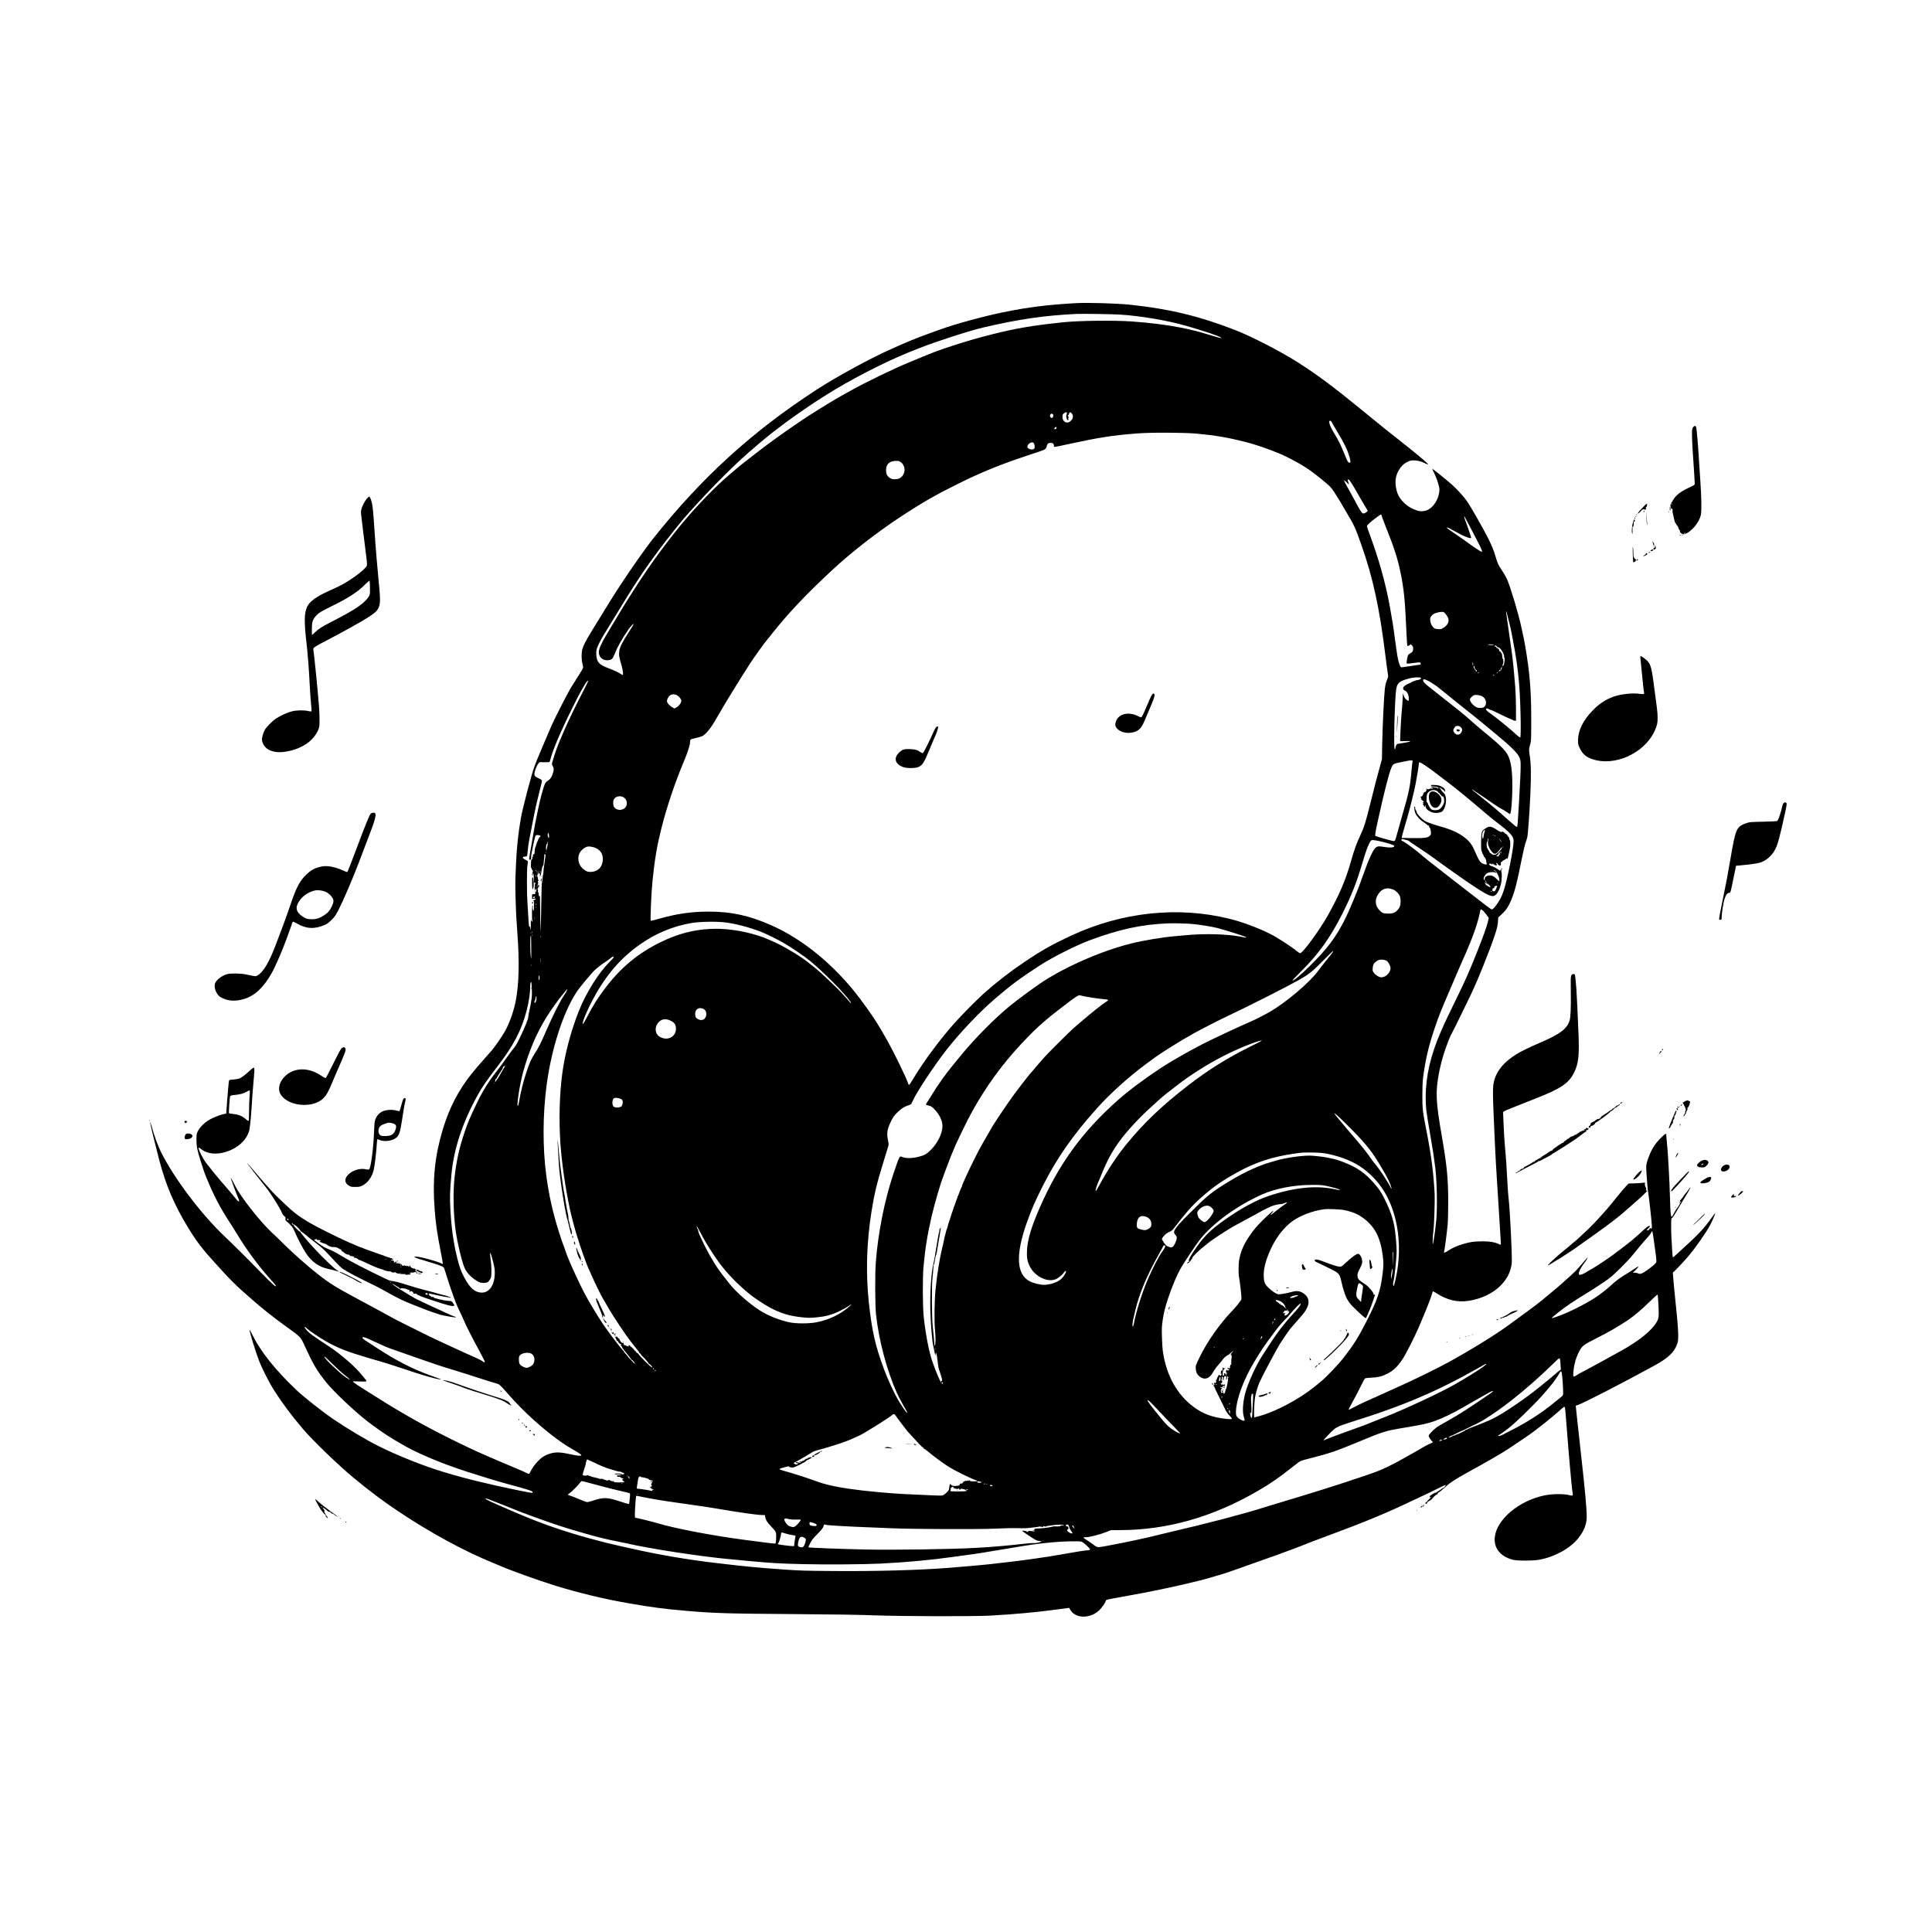 <?xml version="1.0" standalone="no"?>
<!DOCTYPE svg PUBLIC "-//W3C//DTD SVG 20010904//EN"
 "http://www.w3.org/TR/2001/REC-SVG-20010904/DTD/svg10.dtd">
<svg version="1.0" xmlns="http://www.w3.org/2000/svg"
 width="4096pt" height="4096pt" viewBox="0 0 4096 4096"
 preserveAspectRatio="xMidYMid meet">

<g transform="translate(0,4096) scale(0.1,-0.1)"
fill="#000000" stroke="none">
<path d="M22805 34533 c-626 -37 -993 -83 -1540 -194 -409 -83 -1058 -261
-1345 -369 -41 -16 -147 -54 -235 -85 -267 -95 -519 -200 -896 -373 -416 -191
-1093 -564 -1479 -815 -1371 -891 -2446 -1872 -3472 -3167 -142 -179 -439
-600 -656 -930 -164 -248 -286 -444 -649 -1038 -114 -187 -169 -294 -188 -369
-20 -77 -19 -224 2 -298 9 -33 16 -71 16 -85 0 -15 -41 -88 -98 -174 -54 -83
-129 -202 -167 -265 -71 -120 -358 -682 -401 -786 -13 -33 -84 -197 -157 -365
-72 -168 -145 -341 -162 -385 -17 -44 -39 -102 -49 -130 -56 -145 -248 -876
-284 -1080 -56 -314 -91 -643 -105 -975 -5 -135 -12 -290 -14 -345 -2 -55 0
-239 5 -410 8 -286 13 -384 39 -735 43 -582 33 -1047 -31 -1395 -39 -210 -112
-430 -206 -618 -65 -131 -270 -427 -343 -497 -3 -3 -54 -61 -114 -130 -60 -69
-124 -141 -141 -161 -18 -20 -80 -94 -137 -165 -279 -347 -475 -727 -612
-1184 -167 -556 -219 -1061 -172 -1675 26 -338 49 -497 133 -927 26 -131 44
-240 41 -244 -4 -3 -17 1 -30 9 -55 36 -421 138 -513 144 -65 4 -69 3 -50 -12
11 -8 51 -25 90 -36 38 -11 117 -35 175 -53 58 -18 138 -43 178 -55 91 -28
156 -56 171 -75 7 -8 30 -75 51 -148 37 -128 122 -379 197 -578 20 -52 59
-142 88 -200 29 -58 69 -145 90 -195 40 -99 187 -388 344 -677 55 -103 101
-192 101 -197 0 -14 -27 -14 -35 -1 -9 14 -135 77 -260 130 -55 23 -243 109
-418 191 -176 82 -320 149 -322 149 -10 0 -822 404 -890 442 -121 68 -460 252
-835 453 -395 212 -544 305 -776 487 -224 175 -571 484 -749 664 -49 51 -148
145 -219 211 -246 225 -670 762 -788 998 -33 68 -90 171 -98 178 -11 12 119
-341 154 -416 52 -114 21 -119 -62 -9 -33 42 -101 125 -153 183 -195 220 -457
542 -502 617 -82 136 -135 262 -110 262 3 0 31 -19 61 -42 126 -94 318 -112
522 -46 246 79 427 247 484 449 14 51 38 285 50 484 14 225 28 421 41 555 8
80 15 179 17 220 2 70 1 75 -17 72 -11 -2 -47 -29 -80 -61 -79 -76 -171 -146
-217 -166 -21 -8 -78 -18 -128 -22 -81 -5 -91 -8 -95 -27 -7 -34 -23 -214 -42
-463 l-17 -233 -35 -6 c-61 -9 -182 -53 -281 -102 -120 -58 -243 -174 -287
-268 -26 -54 -28 -68 -28 -179 1 -141 15 -215 86 -440 63 -201 82 -257 131
-375 160 -389 282 -621 520 -985 36 -55 99 -157 141 -226 176 -292 438 -648
646 -879 102 -112 161 -183 161 -192 0 -32 -66 27 -305 271 -298 306 -624 630
-775 771 -497 467 -1090 1253 -1361 1805 -65 133 -132 318 -195 540 -16 55
-30 92 -32 83 -3 -15 106 -464 193 -798 143 -543 319 -955 615 -1440 167 -274
308 -460 535 -708 55 -60 150 -165 212 -233 105 -117 278 -289 368 -369 22
-20 103 -92 181 -160 268 -238 493 -417 824 -655 259 -186 266 -193 349 -376
186 -405 253 -519 456 -774 149 -188 588 -604 866 -821 195 -152 415 -303 587
-404 52 -30 101 -60 110 -65 328 -199 839 -416 1427 -608 264 -86 643 -201
830 -252 492 -134 548 -152 559 -181 7 -20 -14 -18 -157 10 -67 14 -133 27
-147 29 -53 10 -412 87 -472 101 -35 9 -182 43 -328 77 -225 52 -490 123 -770
207 -424 126 -990 351 -1395 554 -265 133 -677 379 -961 573 -235 161 -621
466 -779 615 -434 410 -755 810 -925 1154 -39 77 -70 134 -70 126 2 -57 137
-496 211 -682 57 -143 212 -449 290 -573 184 -290 381 -555 629 -847 216 -254
768 -785 1095 -1054 361 -296 600 -475 940 -702 667 -447 1399 -844 2005
-1089 47 -19 99 -41 115 -48 211 -95 822 -316 1200 -433 496 -153 1038 -284
1550 -372 521 -90 747 -120 1225 -161 615 -52 847 -59 2295 -69 845 -6 1382
-15 1685 -26 560 -22 2121 -26 2468 -6 507 28 1001 73 1397 128 99 13 201 27
226 30 l46 6 27 -45 c108 -185 419 -188 611 -6 57 54 127 155 138 199 6 25 12
27 334 84 631 112 1133 217 1653 346 134 34 272 73 540 155 30 10 116 39 190
65 74 26 212 75 305 108 424 149 527 186 625 222 383 142 468 173 495 185 66
29 355 139 615 235 757 280 1211 469 1770 737 74 36 175 83 223 104 48 21 168
80 267 130 98 50 184 89 189 88 11 -4 -33 -62 -44 -59 -4 1 -17 -7 -30 -18
-12 -11 -44 -32 -71 -48 -27 -16 -51 -32 -52 -36 -2 -5 -7 -6 -12 -3 -12 8
-130 -65 -130 -81 0 -7 5 -16 12 -20 6 -4 8 -3 5 3 -3 5 1 10 10 10 9 0 -4
-19 -35 -48 -28 -26 -48 -49 -45 -52 2 -3 -5 -8 -16 -12 -21 -6 -28 -29 -12
-39 5 -3 14 1 21 9 7 8 9 15 5 15 -4 0 5 10 21 23 16 12 31 22 34 22 14 0 69
48 64 56 -3 5 -1 8 4 7 6 -2 10 1 10 5 1 10 71 67 83 67 5 0 9 7 9 15 0 8 4
15 9 15 11 0 101 74 176 144 71 68 211 158 435 281 427 235 716 402 865 499
167 109 470 314 525 357 36 27 116 89 179 137 117 89 357 289 444 370 32 29
52 41 58 35 12 -12 20 -97 49 -488 37 -499 105 -1258 120 -1329 14 -64 4 -74
-53 -58 -119 35 -372 34 -549 -3 -532 -112 -1002 -505 -1046 -876 -28 -235
111 -414 378 -486 91 -25 434 -25 566 0 328 60 650 238 826 456 118 147 178
297 178 451 0 181 -36 576 -126 1375 -35 319 -71 643 -79 720 -8 77 -17 168
-21 201 l-7 62 38 12 c121 40 941 461 1620 833 310 169 435 289 499 480 31 94
19 320 -54 1002 -11 105 -26 259 -32 343 l-12 152 31 28 c46 40 236 245 313
337 146 176 347 463 440 630 39 71 121 257 116 263 -2 2 -18 -16 -36 -40 -236
-323 -280 -370 -760 -808 -51 -47 -96 -86 -101 -88 -4 -2 -10 34 -13 80 -18
264 -26 432 -26 580 0 153 2 168 19 177 10 6 38 43 61 83 24 40 63 105 86 143
24 39 62 104 86 145 23 41 53 91 66 110 38 57 95 161 90 166 -3 2 -18 -15 -33
-38 -16 -24 -48 -66 -72 -94 -23 -28 -43 -54 -43 -58 0 -3 -8 -15 -17 -25 -45
-48 -63 -74 -57 -82 3 -5 10 -7 15 -4 5 4 9 2 9 -3 0 -17 -13 -22 -28 -9 -13
10 -14 9 -2 -9 11 -18 9 -26 -16 -65 -15 -24 -37 -54 -48 -67 -12 -13 -37 -56
-56 -95 -20 -41 -42 -72 -50 -72 -19 0 -26 95 -35 415 -8 330 -43 960 -64
1155 -11 94 -17 173 -14 178 2 4 -4 7 -15 7 -11 0 -59 -41 -114 -98 -105 -108
-173 -213 -230 -357 -64 -159 -72 -201 -64 -333 11 -192 33 -449 40 -460 3 -5
21 -152 41 -325 47 -423 47 -458 11 -428 -12 10 -16 8 -21 -8 -8 -26 -43 -47
-57 -33 -6 6 4 21 26 40 37 32 46 53 24 51 -28 -1 -50 -18 -156 -117 -61 -56
-157 -141 -214 -188 -92 -76 -160 -128 -403 -310 -102 -76 -382 -262 -437
-290 -26 -13 -75 -42 -108 -63 -73 -48 -143 -76 -166 -67 -35 13 13 129 100
241 47 59 84 125 72 125 -2 0 -44 -49 -94 -108 -50 -60 -117 -135 -149 -169
-90 -92 -454 -415 -543 -481 -19 -15 -55 -44 -81 -67 -100 -89 -247 -202 -521
-401 -84 -60 -209 -152 -278 -203 -269 -199 -799 -527 -1278 -790 -295 -161
-795 -404 -1197 -581 -115 -51 -237 -106 -270 -122 -33 -16 -96 -45 -140 -63
-127 -54 -323 -147 -418 -199 -48 -27 -91 -46 -94 -43 -3 3 16 43 43 89 43 75
197 371 265 509 15 30 33 60 41 66 7 6 69 13 138 16 138 6 220 27 330 82 133
67 214 144 326 311 71 106 256 471 343 674 159 372 241 578 272 680 12 41 24
78 26 82 2 4 32 -10 66 -32 240 -157 463 -208 713 -165 372 64 667 256 814
527 46 86 80 206 82 293 6 202 -42 1152 -67 1340 -8 61 -19 209 -25 330 -11
246 -33 573 -55 800 -8 83 -20 275 -26 429 l-12 278 21 17 c21 15 226 98 677
275 527 206 696 321 808 547 94 189 113 370 92 849 -8 173 -19 430 -25 570 -6
140 -15 307 -20 370 -28 321 -24 302 -63 298 -57 -5 -59 -18 -54 -363 5 -361
-4 -559 -28 -630 -57 -167 -202 -277 -580 -442 -210 -91 -206 -90 -343 -155
-423 -202 -649 -449 -692 -759 -12 -86 -9 -290 10 -709 5 -113 14 -315 20
-450 13 -292 26 -538 45 -830 8 -118 22 -330 30 -470 16 -255 41 -663 52 -837
3 -51 3 -93 -1 -93 -4 0 -28 9 -53 21 -79 36 -178 52 -328 52 -77 1 -176 -5
-220 -12 -176 -27 -383 -101 -494 -175 -36 -24 -76 -47 -88 -50 -20 -6 -21 -5
-13 31 14 61 58 405 72 558 7 79 12 287 12 480 0 496 -27 777 -136 1400 -128
735 -137 940 -57 1351 32 166 76 328 138 507 43 123 99 265 112 282 9 12 172
338 229 459 23 50 78 162 122 250 150 302 271 587 470 1106 126 332 169 472
176 583 l7 98 68 61 c87 78 143 158 199 288 80 185 125 357 242 942 25 124 57
257 71 295 14 37 30 87 35 110 16 68 48 527 66 918 18 398 14 643 -12 805 -21
135 -21 149 7 245 22 78 23 92 23 515 1 616 -28 987 -125 1560 -18 109 -27
155 -80 395 -65 305 -228 849 -306 1030 -20 44 -68 130 -108 191 -84 127 -94
148 -135 289 -35 122 -83 241 -155 385 -104 207 -367 670 -446 785 -66 96
-198 243 -309 345 -97 89 -419 350 -432 350 -4 0 15 -44 42 -97 27 -54 63
-149 81 -213 31 -111 32 -118 21 -195 -22 -152 -121 -304 -236 -362 -68 -34
-156 -41 -227 -18 -121 40 -211 94 -291 176 -88 90 -130 166 -154 279 -34 158
-18 281 53 402 48 82 105 138 183 176 52 26 75 32 129 32 82 0 162 -20 242
-61 119 -59 85 -22 -182 199 -92 76 -236 191 -320 257 -181 140 -420 332 -759
610 -674 552 -1007 801 -1445 1080 -360 229 -969 542 -1320 679 -759 295
-1394 448 -2224 536 -275 29 -915 48 -1156 33z m945 -243 c423 -26 991 -122
1388 -235 387 -111 696 -215 744 -250 23 -17 23 -17 -12 -11 -19 4 -129 35
-245 71 -115 35 -241 71 -280 80 -199 47 -236 55 -310 69 -297 59 -659 104
-1042 131 -370 26 -1105 18 -1438 -16 -244 -24 -535 -60 -650 -79 -33 -5 -105
-17 -160 -26 -417 -67 -1019 -220 -1550 -394 -349 -115 -407 -137 -935 -358
-341 -142 -907 -417 -1207 -584 -62 -35 -165 -92 -230 -128 -64 -36 -179 -103
-255 -150 -75 -47 -190 -118 -255 -158 -373 -230 -970 -651 -1340 -943 -44
-35 -125 -98 -179 -139 -54 -41 -132 -105 -174 -141 -41 -36 -108 -93 -148
-126 -303 -254 -737 -705 -1058 -1098 -379 -466 -710 -929 -1044 -1460 -62
-99 -123 -196 -136 -215 -12 -19 -70 -114 -127 -210 -57 -96 -129 -215 -159
-265 -223 -366 -272 -478 -247 -568 23 -84 98 -133 192 -124 76 7 96 26 137
130 59 151 149 312 292 519 41 60 108 134 108 120 0 -19 -14 -43 -97 -170
-128 -195 -191 -319 -202 -392 -14 -99 -8 -136 48 -325 25 -84 38 -195 23
-195 -6 0 -34 16 -64 35 -29 20 -100 54 -158 76 -230 88 -272 114 -312 193
-27 52 -36 176 -18 244 17 60 88 205 150 302 26 41 117 190 202 330 445 735
638 1027 981 1487 76 101 181 239 235 305 53 67 126 158 162 203 278 347 900
1001 1330 1397 181 166 519 454 662 564 248 190 350 266 473 352 606 429 1100
724 1720 1032 354 176 579 275 945 417 377 147 1059 366 1345 432 750 175
1283 252 1960 285 127 6 757 -3 935 -14z m-1130 -2084 c0 -8 -5 -27 -10 -41
-7 -18 -7 -39 0 -66 12 -43 26 -57 43 -40 8 8 8 11 -1 11 -8 0 -9 7 -2 26 13
32 12 37 0 29 -5 -3 -10 3 -10 14 0 12 4 21 9 21 5 0 12 14 16 30 8 35 26 38
54 9 52 -56 27 -145 -53 -186 -70 -36 -141 19 -141 110 0 41 5 53 28 73 31 27
67 32 67 10z m-306 -22 c29 -11 17 -84 -13 -84 -23 0 -41 20 -41 45 0 21 17
45 31 45 4 0 14 -3 23 -6z m5930 -193 c14 -27 56 -100 94 -162 163 -270 220
-385 268 -543 30 -98 31 -136 6 -136 -30 0 -46 27 -107 180 -70 176 -134 306
-211 430 -100 162 -140 280 -94 280 14 0 27 -15 44 -49z m-5846 -103 c-2 -15
-11 -24 -25 -26 -27 -4 -30 10 -7 32 22 23 36 20 32 -6z m2981 -122 c398 -38
664 -84 1031 -177 196 -50 463 -141 690 -234 222 -92 514 -252 689 -378 85
-61 257 -197 296 -233 11 -11 47 -41 79 -69 73 -61 135 -154 373 -560 188
-320 189 -323 323 -701 245 -689 388 -1346 510 -2339 22 -176 45 -351 52 -388
11 -61 10 -74 -6 -115 -10 -26 -24 -63 -31 -82 -7 -19 -18 -78 -25 -130 -18
-149 -50 -813 -56 -1170 l-6 -325 -38 -140 c-71 -256 -107 -397 -194 -746
-112 -451 -144 -554 -226 -729 -84 -181 -123 -289 -200 -556 -115 -403 -242
-699 -490 -1144 -170 -306 -533 -800 -587 -800 -7 0 -37 20 -67 44 -130 105
-416 291 -567 366 -249 126 -594 254 -854 319 -1097 273 -2290 146 -3370 -357
-411 -192 -617 -308 -995 -563 -307 -207 -593 -429 -865 -673 -141 -127 -467
-456 -610 -618 -301 -338 -649 -805 -855 -1148 -76 -127 -99 -160 -110 -160
-5 0 -14 17 -20 38 -34 109 -292 639 -433 892 -205 366 -328 554 -586 899
-521 693 -1198 1254 -1878 1554 -469 208 -855 292 -1333 290 -368 -1 -673 -45
-1045 -151 -93 -27 -174 -46 -178 -42 -14 13 12 615 38 860 48 457 93 723 186
1094 113 452 287 970 483 1436 73 174 126 338 126 392 0 24 4 49 9 57 5 8 52
22 105 32 53 11 118 30 145 43 81 41 188 176 306 386 140 248 487 814 701
1144 72 111 266 385 320 452 18 22 90 112 160 200 356 446 720 830 1264 1335
411 382 947 799 1456 1134 451 297 734 460 1219 700 504 250 914 416 1521 615
155 50 295 100 311 110 22 13 33 31 43 66 16 60 32 74 87 74 34 0 46 -5 58
-24 8 -13 13 -30 10 -39 -13 -32 -8 -31 310 38 649 141 935 185 1445 225 293
24 1011 21 1279 -4z m-3460 -205 c21 -38 24 -97 6 -114 -36 -37 -146 -6 -145
41 2 67 112 125 139 73z m-2828 -394 c97 -65 116 -206 40 -298 -42 -50 -86
-69 -163 -69 -52 1 -70 5 -103 28 -59 41 -80 84 -80 162 1 133 71 197 216 199
43 1 64 -4 90 -22z m9639 -578 c112 -196 215 -373 249 -427 l20 -32 -20 -19
c-35 -33 -76 -46 -95 -30 -23 19 -77 106 -123 197 -21 42 -83 156 -137 252
-55 96 -107 192 -117 213 l-17 39 29 -22 c17 -11 39 -33 51 -47 27 -35 35 -24
15 23 -8 21 -13 44 -10 52 12 32 53 -21 155 -199z m560 -554 c0 -9 33 -100 74
-203 201 -505 261 -691 327 -1004 72 -345 97 -595 124 -1217 8 -201 18 -338
24 -344 8 -8 20 -4 41 11 l30 23 25 -25 c19 -19 25 -35 25 -71 0 -50 -18 -75
-77 -106 -32 -17 -45 -52 -59 -156 -8 -63 -16 -61 155 -37 62 8 119 13 127 10
13 -5 21 -46 8 -46 -3 0 -62 -9 -132 -19 -70 -11 -145 -22 -167 -25 -22 -2
-56 -7 -75 -11 -44 -8 -50 -1 -78 85 -27 82 -42 167 -87 505 -37 283 -52 376
-109 692 -94 518 -234 1015 -452 1601 -19 51 -34 99 -34 108 0 16 71 85 146
141 24 18 65 49 91 68 50 38 73 44 73 20z m1876 -245 c64 -124 148 -284 185
-357 64 -123 82 -173 60 -173 -12 0 -213 134 -290 193 -36 28 -135 97 -220
155 -86 57 -176 120 -201 139 -42 32 -43 34 -15 27 17 -4 35 -10 40 -14 10 -7
161 -88 263 -141 59 -31 163 -69 187 -69 8 0 15 5 15 11 0 12 -117 354 -130
379 -9 18 -22 86 -16 79 3 -3 58 -106 122 -229z m787 -1855 c8 -33 31 -123 50
-200 32 -126 54 -236 117 -590 25 -145 47 -298 60 -418 5 -53 15 -141 20 -194
34 -315 55 -1193 30 -1208 -6 -3 -36 18 -68 47 -140 131 -413 355 -550 451
-88 62 -117 91 -107 106 9 15 38 14 61 -4 10 -8 27 -15 37 -15 10 0 93 -38
185 -84 92 -46 194 -94 227 -106 33 -13 64 -27 70 -32 5 -4 19 -8 32 -8 l23 0
0 263 c0 144 -7 343 -15 442 -26 314 -35 413 -45 503 -5 48 -15 128 -20 177
-6 50 -36 263 -67 475 -63 438 -67 467 -60 460 3 -3 12 -32 20 -65z m-1343 45
c30 -16 81 -88 95 -133 23 -75 -18 -148 -113 -204 -38 -23 -51 -25 -110 -20
-63 5 -69 7 -103 46 -38 42 -59 102 -59 165 0 52 56 112 124 131 91 25 139 30
166 15z m1059 -689 c9 -6 -10 -8 -52 -7 -37 1 -70 5 -74 9 -10 10 110 8 126
-2z m67 -38 c13 -16 24 -22 24 -15 0 7 18 -4 41 -25 44 -41 93 -136 86 -165
-3 -10 -1 -21 4 -24 20 -12 4 -153 -20 -177 -19 -19 -22 -1 -6 42 11 32 12 48
4 63 -8 15 -8 19 0 14 16 -10 13 0 -4 18 -10 10 -16 36 -17 71 -2 39 -6 55
-16 55 -7 0 -11 4 -8 9 6 9 -23 38 -33 33 -3 -1 -6 6 -7 17 -2 27 -14 42 -27
34 -7 -4 -5 2 3 12 14 17 14 18 -8 6 -13 -7 -26 -10 -30 -7 -3 3 1 6 8 6 9 0
8 6 -5 20 -10 12 -25 18 -33 15 -12 -4 -13 -3 -2 10 17 20 19 19 46 -12z
m-504 -357 c3 -14 1 -31 -3 -38 -6 -8 -9 1 -9 25 0 42 6 48 12 13z m29 -68 c2
-32 9 -53 18 -56 6 -2 11 -11 11 -20 0 -15 2 -15 10 -2 8 12 10 11 10 -7 0
-13 -2 -23 -5 -23 -11 0 -65 84 -65 102 0 20 20 26 21 6z m579 -33 c-7 -8 -9
-15 -4 -15 4 0 -5 -13 -21 -30 -15 -16 -32 -27 -37 -24 -10 6 16 34 32 34 6 0
10 6 7 13 -2 6 2 20 11 30 18 21 30 14 12 -8z m-490 -101 c0 -8 -5 -12 -10 -9
-6 4 -8 11 -5 16 9 14 15 11 15 -7z m400 1 c-7 -9 -15 -13 -19 -10 -3 3 1 10
9 15 21 14 24 12 10 -5z m-70 -49 c0 -2 -7 -6 -15 -10 -8 -3 -15 -1 -15 4 0 6
7 10 15 10 8 0 15 -2 15 -4z m-1560 -56 c24 -15 -9 -40 -61 -47 -24 -3 -48 -9
-54 -13 -5 -4 -25 -11 -42 -15 -18 -3 -33 -10 -33 -15 0 -4 -26 -17 -59 -30
-62 -23 -119 -65 -122 -90 -4 -35 3 -46 30 -57 48 -18 84 -83 88 -159 4 -74
-3 -78 -56 -32 -24 21 -41 48 -52 82 l-15 51 -7 -130 c-3 -71 -13 -202 -22
-290 -15 -160 -36 -584 -29 -596 2 -4 52 -4 110 -1 135 6 133 -10 -4 -32 -53
-9 -117 -20 -141 -24 -39 -6 -44 -11 -57 -47 -7 -22 -14 -49 -14 -60 0 -15 -2
-17 -12 -6 -25 25 1 1049 32 1264 20 136 65 175 270 232 89 25 222 33 250 15z
m145 -58 c79 -38 181 -106 282 -189 103 -86 461 -374 533 -430 80 -61 193
-153 287 -230 44 -38 191 -158 325 -268 318 -262 467 -406 511 -494 27 -55 33
-79 36 -151 4 -87 -9 -379 -35 -825 -25 -430 -31 -506 -42 -517 -7 -7 -62 37
-179 142 -173 157 -395 346 -518 441 -38 29 -97 76 -130 104 -33 27 -75 61
-93 75 -17 14 -32 29 -32 33 0 4 17 -6 39 -23 21 -17 52 -39 69 -48 31 -17
140 -92 342 -232 63 -44 139 -92 169 -107 30 -14 83 -46 117 -70 34 -24 64
-43 67 -43 23 0 50 298 50 570 1 350 -25 537 -95 680 -41 85 -174 222 -377
388 -84 70 -186 153 -225 186 -39 32 -125 107 -191 167 -66 59 -168 145 -226
191 -58 46 -148 117 -200 159 -52 42 -200 158 -329 259 -230 179 -260 209
-245 248 7 18 24 15 90 -16z m-17861 -149 c-142 -269 -349 -692 -431 -883 -24
-58 -71 -166 -103 -240 -53 -122 -109 -281 -156 -444 -17 -58 -17 -60 4 -97
28 -49 27 -87 -3 -173 -26 -75 -49 -105 -108 -143 -25 -16 -45 -40 -58 -71
-23 -53 -77 -242 -108 -380 -11 -50 -29 -131 -40 -180 -28 -125 -92 -464 -106
-562 -4 -25 -20 -117 -35 -205 -51 -286 -50 -273 -23 -271 20 1 23 6 23 46 0
44 8 91 48 281 39 181 41 187 71 194 30 6 81 -9 81 -24 0 -13 -17 -23 -23 -14
-2 5 -2 3 -1 -4 2 -7 -3 -19 -11 -27 -8 -8 -15 -21 -15 -28 0 -7 -6 -22 -13
-33 -8 -11 -20 -42 -27 -70 -7 -27 -17 -55 -21 -60 -6 -9 -15 -72 -18 -132 -1
-6 -10 -15 -22 -18 -16 -5 -18 -10 -8 -21 9 -11 9 -14 0 -14 -7 0 -10 -4 -6
-9 3 -5 1 -13 -5 -16 -6 -4 -8 -16 -4 -27 4 -13 2 -18 -4 -14 -6 3 -14 -4 -18
-16 -10 -31 -12 -168 -2 -168 4 0 8 -6 8 -14 0 -8 7 -22 16 -31 14 -14 15 -22
5 -54 -14 -48 -14 -61 0 -61 5 0 8 4 5 9 -4 5 -3 17 1 28 11 27 20 -24 22
-118 l1 -76 28 3 c15 2 20 1 11 -2 -27 -8 -33 -164 -7 -164 5 0 6 4 3 10 -3 5
-1 18 4 27 8 14 10 9 11 -24 0 -34 -3 -41 -15 -37 -8 4 -15 1 -15 -5 0 -6 5
-11 10 -11 7 0 7 -7 -1 -21 -8 -16 -18 -20 -40 -17 -29 5 -29 4 -29 -48 l0
-52 40 5 c49 7 54 -10 8 -27 -26 -9 -30 -13 -18 -20 11 -6 15 -21 13 -47 -2
-21 -3 -63 -2 -95 0 -31 -4 -59 -9 -62 -12 -7 -24 49 -16 80 4 15 2 24 -5 24
-14 0 -19 -275 -5 -323 4 -11 1 -17 -8 -15 -7 2 -16 19 -19 38 -4 19 -6 -22
-5 -92 0 -69 -2 -121 -6 -115 -4 7 -8 26 -8 42 0 21 -3 26 -9 16 -14 -22 -22
34 -32 237 -5 103 -13 234 -18 292 -12 142 -13 679 -1 760 5 36 11 74 12 85 2
15 -8 25 -38 40 -23 11 -48 26 -57 33 -25 22 -9 42 33 42 25 0 40 5 44 16 3 8
11 68 16 132 6 64 20 160 31 212 10 52 42 214 70 360 46 245 89 437 168 747
17 66 31 130 31 140 0 14 -18 28 -62 48 -84 39 -98 52 -98 90 0 82 79 253 117
256 10 1 60 1 110 -1 71 -2 94 1 97 11 38 132 58 195 79 249 60 155 90 229
116 285 16 33 59 130 97 215 74 167 334 689 376 755 14 22 42 71 63 109 41 74
76 117 83 98 2 -6 -27 -69 -64 -139z m1946 -161 c50 -25 103 -98 95 -131 -11
-45 -53 -99 -99 -126 l-45 -26 -38 19 c-59 31 -123 100 -123 135 0 40 27 92
62 122 36 30 96 33 148 7z m17069 -22 c95 -48 117 -180 39 -234 -28 -20 -107
-21 -152 -2 -73 31 -155 132 -141 176 8 25 59 73 87 82 38 12 123 1 167 -22z
m-448 -659 c34 -34 37 -64 9 -109 -39 -63 -106 -64 -150 -2 -26 37 -25 58 5
103 23 32 31 37 66 37 31 0 47 -7 70 -29z m-1024 -728 c-4 -16 -11 -80 -17
-143 -24 -266 -33 -332 -60 -465 -16 -77 -45 -194 -64 -260 -20 -66 -72 -250
-116 -410 -105 -382 -108 -391 -124 -404 -10 -9 -59 2 -207 44 -107 31 -197
59 -201 63 -10 10 12 140 52 312 17 74 37 164 45 200 77 357 186 782 231 902
39 104 50 114 157 137 182 39 233 48 271 50 37 1 38 0 33 -26z m176 -24 c55
-30 196 -126 299 -206 62 -48 176 -135 253 -193 214 -161 403 -317 885 -726
63 -54 174 -141 245 -194 137 -102 240 -202 268 -262 9 -20 17 -54 17 -76 0
-74 -29 -264 -75 -492 -112 -550 -161 -694 -299 -877 -62 -81 -76 -91 -108
-75 -22 12 -189 140 -499 381 -74 58 -253 197 -399 310 -349 270 -488 380
-585 464 -112 97 -289 229 -357 267 -32 18 -58 33 -58 35 0 25 14 32 43 23 18
-5 50 -14 72 -19 22 -5 45 -15 50 -22 6 -7 18 -16 27 -22 37 -23 346 -230 383
-256 22 -16 85 -61 140 -101 55 -39 134 -96 175 -127 41 -31 121 -87 177 -126
56 -38 153 -106 215 -151 147 -105 382 -259 483 -317 86 -49 154 -72 190 -63
63 16 117 102 154 245 23 90 28 244 9 269 -7 8 -7 12 2 12 10 0 10 3 0 15 -10
12 -9 16 4 21 9 3 16 12 16 20 0 8 -10 3 -25 -12 -15 -14 -22 -30 -18 -37 4
-7 -8 1 -26 16 -38 32 -143 87 -165 87 -16 0 -46 26 -46 41 0 5 11 9 25 9 14
0 25 -4 25 -10 0 -5 7 -7 15 -4 8 4 12 11 9 18 -3 6 0 4 8 -5 20 -24 58 -41
75 -35 14 6 14 9 0 30 -15 23 -15 24 3 19 11 -3 20 -10 20 -16 0 -14 32 -36
53 -37 13 0 17 8 17 40 0 29 4 40 15 40 9 0 18 7 21 15 4 8 12 15 19 15 8 0
27 12 44 26 17 14 31 21 31 15 0 -6 3 -11 8 -11 4 0 15 39 25 88 10 48 22 105
27 127 12 55 12 172 0 180 -5 3 -10 17 -10 31 0 13 -9 33 -20 44 -11 11 -20
23 -20 26 0 3 -7 12 -15 20 -8 9 -15 13 -15 11 0 -3 -14 8 -31 24 -32 30 -55
37 -61 19 -3 -9 -97 34 -108 50 -3 4 -29 20 -59 36 -83 43 -115 38 -209 -31
-53 -39 -59 -68 -61 -272 -2 -131 1 -168 14 -193 9 -17 13 -36 9 -42 -4 -6 -3
-8 3 -5 6 4 15 -11 22 -33 6 -22 15 -40 19 -40 15 0 42 -59 42 -93 0 -20 4
-37 10 -39 5 -2 6 -9 1 -17 -8 -12 -16 -12 -54 -1 -83 23 -102 51 -218 315
-53 121 -127 205 -255 290 -132 88 -255 138 -549 221 -33 9 -103 33 -155 53
-86 32 -102 42 -171 111 -55 54 -79 85 -84 110 -4 19 -14 43 -22 52 -9 10 -13
28 -11 43 4 16 1 25 -8 25 -10 0 -12 -13 -8 -52 8 -73 21 -105 68 -163 51 -62
64 -74 149 -130 37 -25 67 -50 67 -55 0 -5 7 -6 17 -3 11 4 14 3 9 -6 -5 -7 0
-21 12 -34 13 -14 22 -43 27 -83 6 -58 5 -63 -22 -93 -39 -43 -116 -53 -381
-49 l-214 3 5 30 c4 29 16 72 112 400 53 179 146 557 175 706 31 162 70 401
70 430 0 40 9 45 43 28z m-16913 -727 c102 -51 107 -202 9 -252 -71 -37 -153
-21 -198 36 -24 31 -29 123 -8 164 32 63 126 88 197 52z m18265 -738 c-8 -20
-18 -61 -21 -90 -7 -60 -19 -70 -29 -25 -13 59 18 151 50 151 14 0 13 -4 0
-36z m-19841 -40 c3 -9 6 -34 6 -57 0 -40 0 -41 -15 -20 -9 12 -15 38 -13 58
2 37 12 45 22 19z m20033 -30 c-3 -3 -12 -4 -19 -1 -8 3 -5 6 6 6 11 1 17 -2
13 -5z m38 -14 c3 -6 -1 -7 -9 -4 -18 7 -21 14 -7 14 6 0 13 -4 16 -10z m-156
-104 c-17 -59 16 -157 78 -231 63 -76 93 -63 198 80 14 20 14 20 15 -3 0 -29
-111 -142 -139 -142 -11 0 -26 -2 -33 -5 -8 -3 -27 6 -44 20 -16 14 -32 25
-36 25 -5 0 -8 5 -8 12 0 6 -11 25 -23 42 -13 17 -27 45 -32 61 -11 42 -8 119
5 123 5 2 10 20 10 40 0 25 3 33 9 23 5 -8 5 -27 0 -45z m281 -18 c0 -6 -1 -9
-3 -7 -2 2 -15 22 -31 44 l-28 40 31 -33 c17 -18 31 -37 31 -44z m-2599 12
c188 -40 329 -85 329 -106 0 -37 -93 -42 -271 -12 -109 18 -142 -11 -230 -198
-50 -107 -77 -174 -144 -364 -135 -386 -310 -806 -432 -1040 -185 -353 -355
-574 -713 -929 -191 -190 -351 -323 -368 -307 -3 4 78 88 179 189 373 368 626
723 885 1239 184 366 295 648 415 1053 85 288 125 393 177 473 18 28 50 28
173 2z m-17621 -82 c-6 -35 -14 -70 -17 -78 -4 -8 -5 -24 -5 -35 2 -20 1 -20
-6 0 -14 31 -5 118 12 131 9 6 16 22 16 34 0 13 3 20 6 17 4 -4 1 -35 -6 -69z
m975 -50 c22 -5 58 -21 80 -35 78 -50 114 -117 115 -214 1 -164 -102 -273
-260 -274 -57 0 -72 4 -115 32 -89 57 -136 134 -143 233 -7 97 33 176 118 235
63 44 103 48 205 23z m19272 -10 c-3 -7 -5 -2 -5 12 0 14 2 19 5 13 2 -7 2
-19 0 -25z m-20280 -110 c-3 -7 -5 -2 -5 12 0 14 2 19 5 13 2 -7 2 -19 0 -25z
m20251 5 c-12 -15 -22 -17 -13 -3 3 6 2 10 -4 10 -17 0 -24 -22 -10 -31 11 -7
9 -10 -9 -15 -17 -5 -20 -10 -12 -19 13 -16 -26 -28 -48 -16 -13 7 -11 10 6
15 11 4 24 17 28 29 8 27 33 46 56 44 13 -1 14 -4 6 -14z m-20267 -37 c9 5 7
-19 -11 -141 -22 -143 -30 -206 -30 -243 0 -21 -3 -42 -6 -45 -4 -4 -9 -39
-11 -79 -3 -40 -9 -78 -13 -83 -5 -6 -12 -245 -16 -533 -4 -287 -8 -521 -9
-520 -4 6 -15 426 -15 595 0 149 -2 172 -15 167 -12 -5 -15 3 -15 42 0 37 -3
45 -11 34 -7 -11 -8 -6 -4 19 5 23 3 36 -6 43 -11 7 -11 11 -1 15 6 2 12 13
12 23 0 23 17 35 23 18 2 -7 2 -2 0 12 -6 34 -23 50 -23 23 0 -12 -3 -24 -8
-27 -4 -2 -6 13 -4 35 3 26 8 37 16 32 6 -4 5 1 -3 11 -12 15 -13 21 -2 38 10
16 10 22 1 28 -7 4 -9 13 -6 19 4 6 1 25 -8 41 -8 17 -10 30 -5 30 5 0 10 28
11 63 l1 62 7 -65 c4 -36 7 -53 8 -37 1 16 8 27 16 27 11 0 14 -12 12 -47 -2
-27 -1 -38 1 -25 2 12 8 22 12 22 4 0 8 6 8 13 1 23 35 202 39 206 2 2 4 -4 4
-14 0 -45 12 -1 16 61 3 38 7 78 9 89 2 11 4 40 5 65 1 25 4 39 7 32 2 -6 9
-10 14 -6z m20142 -348 c34 -32 76 -120 84 -173 7 -53 -3 -56 -43 -14 -57 61
-104 89 -150 89 -64 0 -114 -27 -114 -61 0 -31 -15 -47 -23 -25 -15 39 36 120
88 142 43 18 125 20 154 5 36 -20 35 -6 -4 28 -20 17 -31 31 -26 31 6 0 21
-10 34 -22z m-20333 2 c0 -5 -2 -10 -4 -10 -3 0 -8 5 -11 10 -3 6 -1 10 4 10
6 0 11 -4 11 -10z m17 -42 c-2 -13 -4 -5 -4 17 -1 22 1 32 4 23 2 -10 2 -28 0
-40z m73 17 c0 -8 -2 -15 -4 -15 -2 0 -6 7 -10 15 -3 8 -1 15 4 15 6 0 10 -7
10 -15z m-97 -90 c-7 -21 -12 -19 -10 4 0 11 5 18 9 15 4 -3 5 -11 1 -19z
m20167 -154 c-1 -10 -50 53 -50 63 0 6 11 -5 25 -24 14 -19 25 -36 25 -39z
m-14 -3 c15 -13 24 -17 20 -9 -6 9 -5 12 5 9 8 -3 13 -11 11 -17 -1 -7 2 -10
8 -6 5 3 15 -6 22 -20 8 -19 14 -22 20 -13 8 10 9 10 6 -1 -5 -16 -38 -24 -38
-10 0 6 -4 8 -9 5 -4 -3 -16 3 -26 14 -10 11 -22 17 -26 14 -5 -3 -9 2 -9 10
0 8 -7 22 -16 30 -23 24 -1 19 32 -6z m231 0 c-3 -8 -6 -5 -6 6 -1 11 2 17 5
13 3 -3 4 -12 1 -19z m-20380 -80 c-3 -7 -5 -2 -5 12 0 14 2 19 5 13 2 -7 2
-19 0 -25z m20373 25 c0 -5 -10 -31 -22 -59 -21 -47 -26 -51 -53 -49 -20 2
-29 8 -26 17 2 7 4 21 5 31 0 9 8 17 18 17 9 0 20 5 24 12 5 7 3 8 -5 3 -9 -5
-9 -1 1 14 12 20 58 30 58 14z m-2198 -75 c57 -24 120 -90 139 -144 7 -21 13
-68 13 -104 0 -84 -17 -133 -66 -186 -54 -59 -114 -78 -224 -72 -80 4 -86 6
-131 44 -100 83 -132 207 -82 314 75 160 200 213 351 148z m2083 -38 c3 -5 2
-10 -4 -10 -5 0 -13 5 -16 10 -3 6 -2 10 4 10 5 0 13 -4 16 -10z m-20289 -129
c-8 -13 -36 -15 -36 -3 0 4 5 13 12 20 14 14 34 0 24 -17z m38 -146 c-4 -8 -8
-15 -10 -15 -2 0 -4 7 -4 15 0 8 4 15 10 15 5 0 7 -7 4 -15z m-7 -67 c-3 -7
-5 -2 -5 12 0 14 2 19 5 13 2 -7 2 -19 0 -25z m20073 -64 c17 -15 51 -55 77
-91 l46 -65 -18 -77 c-27 -115 -92 -295 -244 -679 -158 -394 -240 -579 -418
-942 -144 -292 -264 -546 -333 -705 -219 -502 -323 -948 -324 -1395 0 -220 10
-300 95 -790 64 -375 76 -452 109 -715 33 -274 45 -834 21 -1090 -16 -177 -59
-490 -72 -518 -11 -26 -4 187 11 278 14 97 32 628 26 770 -21 440 -72 835
-175 1357 -80 405 -85 449 -86 738 0 149 5 299 13 360 47 382 117 687 248
1071 93 272 133 373 315 795 78 181 152 354 164 384 12 30 46 107 74 170 108
238 159 359 235 552 72 185 149 428 166 528 18 105 19 106 70 64z m-20113
-166 c-3 -7 -5 -2 -5 12 0 14 2 19 5 13 2 -7 2 -19 0 -25z m4003 -79 c222 -20
560 -107 815 -209 113 -45 340 -157 475 -235 160 -92 436 -280 555 -378 271
-223 720 -674 842 -846 38 -53 35 -69 -5 -22 -68 83 -207 234 -288 312 -284
273 -394 373 -489 444 -22 16 -67 52 -100 80 -131 109 -452 305 -668 409 -65
31 -120 56 -123 56 -2 0 -27 11 -56 24 -260 118 -680 211 -1008 223 -449 15
-859 -76 -1285 -287 -472 -233 -837 -537 -1162 -967 -163 -215 -255 -361 -394
-628 -69 -132 -98 -168 -84 -104 15 69 91 249 170 404 311 608 658 1006 1157
1328 333 215 757 365 1118 395 152 13 397 14 530 1z m9970 -40 c163 -17 411
-58 506 -83 252 -68 614 -185 614 -198 0 -10 4 -11 -82 7 -304 64 -796 78
-1228 35 -52 -5 -151 -14 -220 -20 -252 -22 -660 -91 -905 -152 -416 -103
-885 -281 -1335 -504 -168 -84 -242 -124 -410 -224 -197 -116 -630 -431 -865
-626 -308 -258 -700 -654 -974 -985 -294 -355 -368 -451 -535 -697 -31 -45
-56 -85 -56 -87 0 -3 -30 -51 -66 -107 -101 -155 -114 -177 -114 -186 0 -5 26
-14 58 -21 50 -11 65 -21 123 -79 104 -106 170 -242 170 -352 1 -158 -106
-375 -259 -522 -77 -75 -121 -100 -224 -127 -148 -41 -287 -44 -370 -10 -60
25 -56 31 -193 -376 -182 -544 -321 -1244 -367 -1855 -19 -257 -16 -911 5
-1112 59 -547 231 -1192 448 -1675 24 -55 137 -264 180 -333 33 -55 39 -70 27
-70 -14 0 -103 130 -183 263 -88 149 -224 443 -303 657 -186 501 -256 809
-321 1410 -68 624 -49 1276 55 1930 63 394 111 594 266 1095 45 143 86 277 91
297 9 30 7 56 -6 120 -32 155 -19 238 64 407 43 87 65 118 129 182 82 82 153
129 237 155 61 19 63 21 94 94 72 170 454 748 711 1077 284 364 705 808 1033
1089 345 296 547 445 960 712 261 168 759 419 1040 524 639 238 1101 338 1675
362 116 5 424 -4 530 -15z m-14013 -186 c-3 -10 -5 -4 -5 12 0 17 2 24 5 18 2
-7 2 -21 0 -30z m-30 -15 c-3 -7 -5 -2 -5 12 0 14 2 19 5 13 2 -7 2 -19 0 -25z
m30 -50 c-3 -7 -5 -2 -5 12 0 14 2 19 5 13 2 -7 2 -19 0 -25z m-27 -30 c-1
-18 1 -134 3 -258 3 -207 2 -219 -9 -150 -15 86 -16 440 -2 440 5 0 8 -15 8
-32z m207 0 c-3 -7 -5 -2 -5 12 0 14 2 19 5 13 2 -7 2 -19 0 -25z m16788 -315
c-10 -16 -70 -93 -134 -172 -64 -78 -136 -171 -160 -205 -183 -256 -695 -692
-1057 -898 -84 -49 -314 -165 -374 -190 -201 -85 -844 -385 -1035 -484 -308
-159 -691 -379 -885 -507 -374 -248 -687 -483 -920 -690 -749 -667 -1240
-1344 -1645 -2267 -178 -406 -261 -681 -272 -906 -7 -154 6 -234 59 -341 101
-207 359 -341 536 -279 57 20 141 85 182 139 39 51 50 57 50 27 0 -29 -59
-119 -105 -159 -78 -68 -236 -121 -362 -121 -76 0 -226 36 -296 72 -287 144
-311 556 -72 1233 104 294 175 458 332 770 304 604 639 1086 1152 1660 278
311 671 667 1026 930 66 48 136 101 157 116 153 118 583 388 881 553 174 96
540 283 717 366 398 186 1247 616 1504 761 219 125 282 174 511 406 116 117
214 213 219 213 4 0 0 -12 -9 -27z m-15245 -108 c0 -8 -42 -56 -94 -107 -227
-225 -494 -653 -644 -1033 -173 -435 -303 -933 -356 -1360 -55 -438 -67 -943
-36 -1430 27 -409 101 -928 200 -1400 32 -148 98 -402 155 -585 71 -232 203
-607 240 -680 12 -25 49 -106 81 -180 59 -138 211 -444 243 -490 10 -14 34
-54 53 -90 70 -129 229 -378 418 -653 31 -46 192 -255 239 -311 28 -33 48 -63
45 -67 -2 -4 5 -10 16 -14 11 -4 18 -10 15 -14 -2 -4 6 -17 18 -28 62 -55 157
-165 151 -175 -4 -6 -3 -8 3 -5 6 4 27 -11 47 -33 29 -31 33 -40 19 -40 -23 0
-268 244 -294 292 -6 11 -13 17 -16 14 -7 -7 -33 19 -33 34 0 6 -4 8 -10 5 -5
-3 -10 -1 -10 4 0 15 -86 101 -94 94 -3 -4 -6 1 -6 11 0 9 -4 14 -10 11 -5 -3
-10 0 -10 7 0 10 -2 10 -9 -1 -5 -8 -7 -21 -4 -30 4 -14 4 -14 -6 -1 -6 8 -19
15 -29 15 -10 0 -26 6 -35 13 -9 8 -21 11 -27 7 -7 -4 -9 3 -6 20 3 18 1 25
-7 22 -23 -8 -65 26 -77 64 -7 21 -17 36 -21 33 -4 -2 -13 4 -18 15 -10 18
-42 37 -40 23 3 -21 -3 -24 -16 -6 -14 18 -14 18 -8 -3 3 -13 9 -23 14 -23 5
0 9 -7 9 -15 0 -8 4 -15 10 -15 5 0 7 -7 3 -16 -4 -11 -1 -15 13 -12 11 2 18
-2 17 -8 -3 -18 45 -66 58 -58 7 4 9 0 5 -13 -4 -12 -1 -25 9 -33 8 -7 15 -18
15 -24 0 -7 19 -35 43 -63 93 -113 113 -138 138 -175 14 -21 28 -36 31 -33 2
3 19 -13 37 -35 43 -53 19 -52 -28 2 -20 23 -48 53 -63 67 -16 13 -28 27 -28
31 0 4 -20 28 -45 55 -25 26 -44 49 -42 52 2 2 -12 20 -32 41 -59 61 -320 406
-412 543 -120 178 -315 503 -402 669 -101 192 -308 642 -357 775 -118 325
-148 410 -185 530 -129 415 -209 774 -264 1190 -78 585 -75 1297 9 1920 104
771 351 1533 635 1965 71 107 332 419 403 481 63 54 152 122 212 159 30 19 75
51 100 72 48 40 70 48 70 23z m-1553 -102 c-2 -21 -4 -4 -4 37 0 41 2 58 4 38
2 -21 2 -55 0 -75z m17935 31 c38 -20 88 -109 88 -157 0 -101 -98 -198 -200
-197 -42 1 -113 44 -149 91 -32 41 -33 47 -28 106 2 35 12 74 21 87 22 35 81
77 119 87 40 10 113 2 149 -17z m-18125 -106 c-3 -8 -6 -5 -6 6 -1 11 2 17 5
13 3 -3 4 -12 1 -19z m173 -258 c0 -27 -4 -50 -10 -50 -11 0 -14 83 -3 93 12
12 13 8 13 -43z m-171 -122 c1 -18 4 -82 7 -143 7 -118 -5 -215 -52 -431 -13
-61 -24 -121 -24 -132 0 -48 -71 -222 -190 -467 -64 -130 -72 -143 -164 -256
-11 -13 -46 -61 -78 -107 -98 -140 -204 -283 -279 -377 -124 -154 -266 -386
-366 -595 -167 -347 -205 -438 -281 -665 -106 -318 -164 -580 -203 -920 -37
-325 -29 -771 22 -1150 32 -240 133 -661 189 -787 35 -81 106 -165 190 -227
102 -76 151 -95 231 -89 56 4 65 8 95 40 18 20 37 53 43 75 15 54 13 240 -4
358 -8 55 -14 116 -14 135 l0 35 13 -25 c8 -14 30 -90 50 -169 28 -113 36
-163 36 -235 0 -262 -119 -433 -292 -420 -138 10 -237 100 -357 325 -66 124
-104 230 -147 406 -81 334 -121 618 -144 1010 -16 282 -13 392 21 763 49 538
233 1097 552 1675 96 175 194 317 412 600 350 453 522 781 630 1200 42 164 75
369 75 467 0 83 8 138 21 138 4 0 8 -15 8 -32z m747 -153 c-8 -19 -28 -54 -44
-77 -102 -150 -222 -387 -386 -758 -128 -294 -168 -373 -250 -498 -70 -108
-107 -189 -165 -362 -80 -238 -132 -445 -175 -702 -4 -21 -11 -40 -16 -43 -34
-21 39 458 109 710 126 457 286 831 506 1185 88 140 253 372 330 460 16 20 45
55 64 78 18 23 35 42 37 42 3 0 -2 -16 -10 -35z m10937 -110 c60 -17 344 -60
464 -70 92 -8 96 -16 30 -57 -91 -58 -309 -231 -536 -427 -47 -40 -113 -96
-146 -125 -66 -56 -528 -515 -615 -611 -30 -33 -80 -89 -110 -125 -30 -36 -57
-67 -60 -70 -3 -3 -28 -32 -55 -65 -28 -33 -52 -62 -55 -65 -46 -42 -364 -457
-494 -645 -140 -203 -300 -444 -336 -507 -8 -15 -45 -78 -81 -140 -36 -62 -77
-133 -91 -158 -14 -25 -35 -61 -46 -80 -71 -120 -265 -509 -352 -705 -12 -27
-33 -74 -46 -103 -13 -29 -24 -57 -24 -62 0 -6 -4 -18 -9 -28 -19 -35 -49
-108 -61 -147 -7 -22 -16 -44 -21 -50 -5 -5 -9 -15 -9 -22 0 -7 -8 -32 -19
-56 -10 -23 -24 -62 -31 -87 -8 -25 -17 -49 -20 -55 -4 -5 -10 -23 -14 -40 -4
-16 -13 -43 -20 -60 -7 -16 -28 -77 -45 -135 -18 -58 -37 -114 -41 -125 -5
-11 -12 -36 -15 -55 -4 -19 -13 -48 -20 -65 -7 -16 -15 -41 -18 -55 -3 -14
-13 -52 -22 -85 -9 -33 -19 -73 -21 -90 -5 -30 -20 -97 -50 -222 -46 -191 -99
-529 -129 -828 -25 -237 -30 -667 -12 -865 16 -163 14 -306 -4 -324 -5 -6 -9
3 -9 25 -1 40 -12 160 -36 389 -20 195 -23 873 -4 1025 6 50 14 134 17 187 3
54 9 95 13 93 5 -3 13 34 20 83 6 48 17 96 23 107 11 20 25 94 48 245 6 41 19
120 30 175 10 55 20 125 23 155 2 30 1 40 -1 22 -2 -18 -8 -30 -14 -27 -5 4
-10 -6 -11 -22 -1 -34 -3 -43 -11 -63 -3 -8 -13 -55 -21 -105 -8 -49 -26 -157
-40 -240 -14 -82 -30 -179 -36 -215 -6 -36 -15 -81 -20 -100 -47 -173 -76
-618 -66 -995 7 -268 37 -640 59 -736 8 -35 21 -97 28 -136 7 -40 16 -73 21
-73 5 0 7 4 4 9 -4 5 -2 19 2 31 7 19 10 14 20 -31 6 -30 16 -97 22 -149 7
-52 13 -105 15 -117 2 -12 17 -61 34 -110 43 -126 53 -173 35 -180 -16 -6 -17
-13 -4 -33 9 -13 11 -13 20 0 8 12 10 11 10 -6 0 -43 -29 -18 -65 54 -45 91
-132 313 -173 442 -66 206 -135 581 -169 910 -22 210 -24 823 -5 1040 37 405
81 682 173 1080 58 249 180 675 240 830 15 41 51 136 78 210 70 191 121 316
189 471 66 149 249 522 312 639 94 171 115 208 158 280 308 514 641 943 1077
1389 159 162 239 235 463 424 31 26 125 99 207 162 83 63 173 131 200 153 93
72 187 132 207 132 11 0 43 -7 71 -15z m-11580 -57 c-5 -56 -17 -88 -33 -88
-12 0 -13 37 -1 44 5 3 12 26 15 51 10 63 25 57 19 -7z m3556 -226 c36 -26 53
-82 42 -134 -19 -83 -88 -116 -164 -79 -53 26 -67 49 -69 112 -1 55 20 94 63
117 31 17 95 9 128 -16z m-712 -241 c83 -40 114 -85 114 -170 1 -181 -192
-271 -354 -165 -93 61 -102 204 -19 296 69 76 153 89 259 39z m12523 -431 c-8
-6 -132 -69 -275 -140 -448 -223 -858 -480 -1265 -794 -558 -430 -946 -799
-1316 -1252 -210 -258 -413 -565 -574 -867 -42 -79 -77 -134 -82 -129 -8 8 31
142 53 181 5 9 29 66 53 126 136 340 244 538 418 774 148 200 421 494 643 692
28 25 102 92 165 150 111 99 157 137 385 311 190 146 271 203 495 345 321 205
696 395 1045 530 167 65 300 103 255 73z m-16046 -558 c-10 -15 -24 -36 -30
-47 -6 -11 -20 -36 -31 -55 -11 -19 -34 -60 -51 -90 -17 -31 -41 -65 -52 -77
-11 -12 -20 -27 -20 -33 0 -6 -4 -9 -9 -5 -11 6 6 65 19 65 5 0 12 9 15 21 7
20 44 81 65 106 6 7 15 24 22 38 6 14 15 25 19 25 4 0 10 12 14 27 8 34 24 55
36 47 5 -3 9 3 10 13 0 11 3 13 6 5 3 -7 -3 -25 -13 -40z m-207 -344 c-3 -8
-6 -5 -6 6 -1 11 2 17 5 13 3 -3 4 -12 1 -19z m-5196 -282 c-6 -70 -11 -212
-11 -316 0 -112 -4 -191 -10 -195 -5 -3 -29 12 -52 33 -81 73 -157 103 -290
117 -37 4 -70 10 -73 15 -8 13 15 341 25 360 7 13 28 19 82 24 124 11 209 34
268 70 30 19 59 31 63 26 5 -4 4 -65 -2 -134z m7867 -42 c49 -20 59 -70 27
-147 -18 -43 -153 -51 -182 -11 -34 47 -21 157 20 174 26 11 88 3 135 -16z
m15453 -604 c290 -289 454 -485 590 -707 173 -282 238 -402 279 -514 16 -43
25 -79 20 -79 -6 0 -10 4 -10 10 0 10 -62 117 -134 230 -64 102 -157 230 -208
290 -26 30 -64 80 -85 111 -47 70 -165 225 -230 300 -26 31 -82 97 -123 145
-41 49 -106 126 -145 170 -111 129 -270 323 -274 336 -10 29 84 -56 320 -292z
m-482 -559 c312 -62 575 -169 776 -319 346 -257 572 -618 685 -1092 80 -333
91 -729 30 -1090 -18 -104 -61 -294 -70 -303 -13 -14 -21 59 -9 89 23 62 69
496 69 660 0 107 -24 373 -45 495 -33 190 -100 380 -217 613 -71 141 -122 215
-237 342 -187 207 -341 312 -611 419 -134 53 -181 66 -375 106 -82 16 -285 39
-359 39 -191 0 -518 -48 -711 -105 -49 -15 -110 -33 -135 -40 -199 -55 -522
-200 -770 -347 -365 -215 -516 -325 -728 -533 -322 -314 -434 -430 -481 -497
-60 -85 -64 -113 -20 -160 26 -29 30 -39 26 -76 -7 -61 -60 -166 -93 -181 -22
-10 -36 -9 -77 6 -51 18 -71 38 -120 118 -27 43 -28 47 -13 70 39 60 85 100
143 126 49 22 71 40 105 84 238 312 374 466 548 622 272 244 454 371 797 561
373 207 742 328 1188 392 197 28 209 28 415 25 134 -3 214 -9 289 -24z m-23
-681 c117 -24 265 -64 291 -79 17 -10 17 -10 -2 -11 -12 0 -61 9 -111 20 -393
85 -881 31 -1434 -162 -193 -67 -478 -216 -714 -373 -417 -277 -576 -422 -770
-698 -121 -174 -168 -257 -160 -289 4 -22 2 -27 -9 -22 -14 5 -33 -23 -22 -34
3 -3 5 0 5 6 0 6 6 9 13 7 6 -3 23 12 37 32 14 21 31 44 37 51 7 7 13 20 13
29 0 18 151 166 230 226 30 23 61 48 68 54 81 76 451 319 637 418 33 17 110
59 170 92 61 33 155 84 210 113 55 29 116 63 135 75 19 12 67 37 105 54 39 18
81 39 95 46 47 24 162 55 207 55 24 0 64 9 89 21 79 36 77 16 -3 -38 -43 -28
-91 -63 -108 -78 -16 -14 -49 -40 -73 -56 -23 -17 -54 -41 -68 -54 -43 -40
-49 -29 -10 17 36 41 42 62 11 37 -105 -88 -293 -273 -359 -354 -72 -89 -62
-75 -134 -181 -112 -164 -174 -309 -208 -479 -18 -93 -21 -316 -4 -388 13 -62
50 -375 50 -432 0 -24 -4 -46 -9 -49 -5 -3 -26 -32 -47 -63 -21 -32 -88 -109
-149 -173 -254 -265 -515 -636 -675 -960 -92 -187 -93 -191 -88 -265 7 -76 29
-118 86 -162 56 -43 116 -52 168 -25 50 26 71 50 129 147 26 44 74 107 105
140 31 33 69 79 84 102 26 39 90 93 112 93 5 1 29 21 53 45 25 24 49 41 54 38
5 -3 -2 -13 -17 -22 -14 -9 -24 -21 -21 -28 2 -7 0 -13 -5 -13 -6 0 -10 -5
-10 -11 0 -5 4 -8 9 -4 12 7 19 -42 10 -75 -3 -14 -6 -51 -5 -83 1 -45 -1 -56
-12 -52 -10 4 -12 0 -8 -12 4 -9 1 -20 -6 -25 -11 -6 -10 -10 0 -17 19 -12
-13 -24 -41 -15 -14 4 -18 2 -15 -7 3 -8 12 -14 21 -14 8 0 19 -4 23 -8 4 -4
0 -7 -9 -7 -10 0 -17 -8 -18 -17 0 -15 -2 -15 -7 -3 -9 20 -32 24 -32 6 0 -8
-5 -16 -10 -18 -6 -2 1 -15 15 -31 25 -26 22 -39 -4 -14 -10 10 -10 7 -2 -15
7 -18 7 -28 1 -28 -6 0 -10 6 -10 14 0 7 -7 19 -16 27 -13 10 -17 10 -24 -2
-6 -8 -6 -15 0 -17 16 -6 11 -19 -9 -25 -17 -4 -19 1 -19 47 1 55 19 90 54 99
12 3 8 5 -13 6 -21 1 -33 7 -36 19 -5 17 -11 -30 -8 -55 1 -7 -8 -13 -19 -13
-17 0 -20 -4 -15 -21 5 -14 2 -25 -6 -30 -11 -7 -10 -9 4 -9 21 0 22 -23 1
-41 -13 -11 -18 -10 -26 5 -10 17 -13 15 -34 -20 -13 -21 -24 -47 -24 -57 0
-10 -7 -20 -16 -24 -11 -4 -12 -8 -4 -13 8 -5 8 -14 0 -34 -9 -23 -13 -26 -25
-16 -13 11 -15 8 -15 -16 0 -23 2 -26 11 -14 9 13 10 13 6 0 -2 -8 -9 -15 -14
-15 -20 0 -24 -12 -8 -25 8 -7 15 -18 15 -24 0 -6 39 -90 88 -186 48 -96 107
-216 131 -267 31 -67 59 -107 99 -147 76 -75 67 -82 -75 -67 -291 31 -490 105
-694 258 -347 261 -571 665 -644 1164 -9 57 -18 199 -21 314 -5 181 -3 229 15
350 25 168 53 283 116 470 87 260 184 490 272 643 73 126 320 496 399 597 271
349 793 727 1329 965 279 123 664 197 1041 199 165 1 220 -3 300 -19z m-2457
-435 c38 -19 81 -71 81 -97 0 -58 -144 -238 -191 -238 -31 0 -114 64 -132 103
-9 18 -19 51 -22 73 -6 35 -3 44 30 82 68 78 168 112 234 77z m2851 -80 c181
-39 291 -86 405 -171 243 -182 360 -406 410 -790 20 -151 19 -218 -5 -407 -43
-346 -112 -548 -337 -987 -182 -356 -271 -496 -487 -775 -112 -144 -371 -415
-483 -506 -40 -33 -106 -85 -145 -118 -312 -251 -794 -509 -1131 -605 -71 -20
-130 -36 -132 -36 -14 0 -8 254 9 395 12 96 52 237 98 346 30 69 131 268 196
386 29 51 62 114 75 140 21 43 129 236 160 288 42 68 200 299 220 321 7 6 41
47 77 89 36 43 96 112 134 154 83 92 119 144 152 216 49 106 29 206 -53 274
-85 70 -159 84 -274 52 -97 -27 -224 -51 -271 -51 -43 0 -92 26 -168 89 -126
105 -147 141 -156 262 -9 116 10 240 57 382 109 325 286 602 499 778 173 143
463 259 730 293 76 9 347 -3 420 -19z m-4191 -146 c58 -25 92 -68 99 -125 7
-67 -4 -92 -55 -124 -54 -35 -88 -37 -174 -13 -74 20 -83 35 -77 123 10 138
88 191 207 139z m-9477 -299 c14 -25 47 -85 73 -135 74 -139 207 -347 330
-519 169 -235 413 -486 681 -702 73 -58 289 -201 380 -251 254 -139 448 -198
749 -225 110 -10 154 -9 285 5 167 18 259 40 385 92 107 45 270 134 320 175 8
7 15 9 14 4 0 -5 -28 -31 -61 -59 -194 -161 -417 -266 -670 -317 -162 -33
-448 -33 -592 0 -229 51 -456 145 -636 262 -214 140 -483 377 -617 545 -132
166 -155 195 -224 290 -128 177 -276 441 -396 705 -38 83 -41 92 -49 130 -3
19 -11 41 -17 49 -6 7 -13 25 -14 40 -3 24 -1 23 15 -9 10 -19 30 -55 44 -80z
m20233 -212 c13 -101 31 -236 41 -301 9 -65 13 -129 10 -142 -7 -27 -73 -86
-196 -174 -102 -73 -148 -90 -188 -70 -15 7 -36 14 -47 15 -11 1 -31 2 -45 3
l-25 1 31 25 c17 13 48 45 69 71 45 55 39 52 -107 -44 -57 -38 -137 -88 -178
-112 -87 -52 -185 -127 -290 -224 -76 -70 -218 -180 -320 -247 -221 -145 -609
-337 -830 -409 -128 -43 -129 -45 60 106 138 110 302 221 560 379 198 121 386
245 500 328 109 80 399 368 505 501 96 120 246 298 318 375 33 35 66 80 74
100 13 30 16 32 24 18 6 -9 21 -99 34 -199z m-10362 -102 c6 -16 -14 -58 -52
-106 -71 -91 -219 -374 -325 -623 -115 -269 -243 -678 -285 -912 -15 -79 -31
-94 -31 -28 0 48 8 86 61 309 80 340 247 738 484 1159 56 99 104 188 108 198
8 20 33 23 40 3z m4835 -278 l-1 -153 -7 145 c-6 136 -6 160 6 160 2 0 3 -69
2 -152z m-23 -319 c-9 -51 -18 -95 -20 -98 -9 -8 -5 93 6 139 25 115 36 85 14
-41z m5646 -663 c12 -253 8 -284 -53 -378 -102 -158 -306 -328 -626 -522 -93
-56 -821 -455 -941 -516 -35 -17 -88 -48 -118 -68 -66 -44 -74 -37 -67 57 13
169 52 311 126 453 60 116 92 140 378 283 235 117 451 242 651 376 134 90 296
227 466 395 86 85 160 151 165 146 5 -5 13 -106 19 -226z m-7641 205 c0 -5
-15 -12 -34 -15 -19 -4 -36 -11 -38 -16 -2 -5 -25 -13 -52 -16 -37 -6 -48 -4
-44 6 9 29 168 68 168 41z m-416 -103 c22 -6 55 -22 73 -34 33 -25 79 -91 70
-101 -4 -3 4 -14 16 -25 20 -18 21 -18 1 -9 -11 5 -29 21 -39 35 -11 14 -34
31 -52 37 -18 6 -32 13 -32 17 3 20 -2 25 -11 12 -9 -13 -10 -13 -10 1 0 8
-16 23 -35 32 -19 9 -35 23 -35 32 0 18 2 18 54 3z m445 -125 c-18 -26 -60
-78 -94 -114 -273 -298 -402 -471 -699 -939 -125 -197 -279 -530 -344 -745
-57 -189 -77 -414 -47 -520 30 -108 30 -105 2 -105 -32 0 -111 44 -137 77 -29
37 -34 84 -21 193 28 227 140 538 301 835 97 178 268 450 368 582 37 49 110
148 162 219 52 71 137 170 188 221 51 50 113 117 137 149 51 65 164 183 192
200 30 19 27 -2 -8 -53z m-251 -101 c-11 -13 -10 -14 10 -3 20 10 22 9 22 -9
0 -28 -52 -80 -79 -80 -24 0 -24 0 -11 34 9 24 8 25 -14 16 -21 -7 -23 -6 -19
11 3 10 9 19 14 19 5 0 9 7 9 15 0 10 9 13 31 10 25 -3 29 -1 25 12 -5 13 -4
14 9 3 12 -10 13 -15 3 -28z m-267 -185 c-16 -16 -26 0 -10 19 9 11 15 12 17
4 2 -6 -1 -17 -7 -23z m-45 -69 c-19 -26 -20 -20 -5 19 6 15 13 22 16 16 2 -7
-3 -23 -11 -35z m-20468 -122 c51 -48 253 -182 402 -268 235 -135 445 -217
880 -345 124 -36 268 -78 320 -93 88 -26 363 -115 691 -224 201 -66 431 -130
509 -140 62 -8 42 0 -190 82 -377 134 -739 320 -1150 591 -80 53 -180 118
-223 145 -78 50 -96 76 -53 76 27 0 67 -15 186 -72 47 -22 121 -56 165 -75 44
-20 104 -46 132 -59 29 -13 153 -58 275 -100 123 -42 340 -118 483 -169 245
-87 464 -159 670 -220 89 -27 408 -127 725 -230 91 -29 180 -56 199 -60 44 -9
85 -48 228 -213 323 -374 771 -778 1156 -1043 78 -54 114 -76 316 -194 47 -28
86 -57 86 -65 0 -21 -76 -16 -216 15 -184 41 -278 50 -364 37 -83 -13 -178
-49 -241 -93 -90 -62 -212 -207 -255 -303 -11 -26 -27 -50 -34 -52 -8 -3 -33
5 -57 19 -24 13 -77 38 -118 55 -41 17 -212 90 -380 161 -458 194 -614 265
-951 429 -620 301 -1169 607 -1719 957 -80 51 -201 127 -270 170 -111 69 -157
100 -232 155 -18 15 -6 16 138 12 182 -5 174 -20 64 114 -101 123 -175 198
-309 316 -124 109 -307 251 -391 303 -102 64 -330 218 -395 267 -64 49 -135
127 -135 149 0 16 10 10 58 -35z m20242 -168 c-1 -14 -24 -48 -33 -48 -3 0 0
14 6 30 11 30 27 41 27 18z m-390 -38 c-8 -5 -19 -10 -25 -10 -5 0 -3 5 5 10
8 5 20 10 25 10 6 0 3 -5 -5 -10z m-629 -193 c-10 -9 -11 -8 -5 6 3 10 9 15
12 12 3 -3 0 -11 -7 -18z m-5914 -44 c-3 -10 -5 -2 -5 17 0 19 2 27 5 18 2
-10 2 -26 0 -35z m-8572 -77 c46 -20 75 -69 75 -129 0 -72 -29 -120 -92 -151
-28 -14 -59 -26 -68 -26 -36 0 -109 33 -136 61 -24 26 -29 39 -32 99 -3 54 0
76 13 96 36 56 163 82 240 50z m-4182 -246 c87 -85 180 -171 206 -190 157
-118 187 -162 44 -64 -126 87 -443 390 -443 424 0 18 11 8 193 -170z m26012 8
l7 -105 -34 -23 c-18 -13 -51 -40 -73 -61 -22 -20 -81 -70 -131 -110 -50 -41
-138 -112 -195 -159 -308 -253 -764 -564 -1009 -687 -72 -37 -324 -140 -490
-201 -25 -10 -46 -20 -48 -24 -2 -5 -12 -8 -23 -8 -10 0 -19 -4 -19 -9 0 -5
-17 -16 -37 -25 -21 -9 -58 -28 -83 -41 -25 -13 -53 -25 -62 -25 -9 0 -19 -4
-22 -9 -3 -4 -20 -11 -38 -15 -17 -3 -39 -12 -47 -20 -9 -7 -29 -16 -45 -19
l-30 -5 25 19 c13 10 29 19 35 19 6 0 60 25 120 55 60 30 114 55 119 55 6 0
39 16 75 35 36 19 92 47 125 62 99 45 227 113 280 148 28 18 88 58 135 88 374
246 856 645 1300 1077 166 162 153 163 165 -12z m-1595 -9 c-14 -11 -34 -26
-45 -35 -76 -60 -379 -248 -617 -383 -301 -170 -1041 -516 -1448 -676 -107
-42 -204 -81 -215 -85 -141 -60 -332 -133 -485 -185 -58 -20 -145 -51 -195
-70 -49 -19 -139 -53 -200 -75 -94 -35 -158 -60 -225 -88 -24 -10 178 202 230
242 62 47 120 72 330 139 399 128 460 148 575 187 787 271 1385 538 2075 927
102 57 196 110 210 118 34 19 41 8 10 -16z m-17630 -74 c10 -12 10 -15 -2 -15
-8 0 -15 7 -15 15 0 8 1 15 2 15 2 0 8 -7 15 -15z m39 -38 c8 -10 7 -14 -2
-14 -8 0 -14 6 -14 14 0 7 1 13 2 13 2 0 8 -6 14 -13z m19212 -58 c11 -50 29
-303 29 -393 0 -73 -2 -79 -27 -100 -15 -11 -86 -70 -158 -129 -268 -222 -588
-427 -949 -608 -66 -34 -125 -64 -131 -68 -20 -15 -106 -43 -112 -37 -8 7 -15
2 94 74 153 102 354 284 654 589 245 248 468 519 541 655 17 32 36 57 42 55 6
-2 14 -19 17 -38z m-7067 -91 c8 -5 7 -8 -3 -8 -9 0 -11 -8 -7 -26 7 -28 -32
-217 -46 -222 -4 -2 -8 -12 -8 -22 0 -24 -21 -70 -32 -70 -4 0 -8 7 -8 15 0 8
-7 15 -15 15 -8 0 -15 -5 -15 -11 0 -6 -7 -3 -16 5 -18 19 -16 81 4 81 20 0
14 20 -8 23 -11 2 -20 7 -20 12 0 5 10 6 23 3 58 -14 77 -15 77 -4 0 7 -9 9
-25 5 -19 -5 -25 -2 -25 11 0 13 6 16 24 11 20 -5 24 -2 24 20 0 17 -3 22 -8
14 -4 -7 -15 -10 -25 -7 -11 5 -14 3 -10 -6 4 -6 -1 -3 -9 7 -12 15 -16 16
-16 5 0 -12 -2 -12 -10 1 -14 22 -12 33 4 27 10 -4 15 4 18 24 3 20 0 29 -9
29 -15 0 -17 16 -3 25 6 4 8 11 5 16 -4 5 -3 18 0 30 6 19 7 20 20 2 8 -10 9
-20 4 -24 -6 -3 -6 -15 0 -30 5 -13 10 -19 11 -14 4 23 7 41 8 61 1 15 10 23
28 27 25 4 26 3 21 -34 -3 -22 -2 -41 3 -44 4 -2 11 19 15 48 5 30 10 44 13
32 2 -11 9 -23 16 -27z m-171 3 c2 8 4 -6 3 -31 -2 -35 -6 -46 -21 -48 -13 -3
-16 0 -11 13 3 9 6 31 6 48 0 22 3 28 9 18 7 -11 9 -11 14 0z m-78 -150 c3 -5
1 -12 -5 -16 -5 -3 -10 1 -10 9 0 18 6 21 15 7z m5853 -153 c-5 -16 -598 -413
-758 -507 -63 -38 -166 -97 -229 -132 -62 -35 -126 -71 -140 -79 -94 -53 -231
-185 -231 -222 0 -26 58 -112 82 -121 20 -7 1 -22 -62 -48 -30 -13 -75 -35
-100 -50 -81 -49 -371 -214 -550 -312 -170 -93 -327 -168 -460 -220 -217 -85
-1064 -362 -1565 -512 -115 -34 -264 -79 -330 -100 -66 -20 -140 -43 -165 -50
-79 -23 -211 -63 -345 -105 -444 -141 -1170 -331 -2025 -530 -74 -18 -245 -59
-380 -92 -307 -74 -1024 -218 -1091 -218 -45 0 -56 5 -127 59 -42 32 -105 75
-139 95 -35 20 -63 41 -63 46 0 6 26 10 58 10 72 0 286 55 424 109 l104 41
175 0 c1008 0 1976 274 2934 830 282 164 441 274 755 523 69 55 138 106 155
113 16 8 118 36 225 63 376 96 528 147 905 303 643 268 649 270 1090 343 341
57 467 84 603 131 167 57 394 165 612 292 52 31 163 93 245 140 83 46 183 103
222 126 156 88 178 98 171 74z m-5086 -47 c6 9 7 -27 4 -106 -18 -401 -19
-405 -32 -405 -14 0 -18 13 -29 85 -4 28 -3 36 4 25 5 -8 12 -12 14 -10 10 10
12 100 4 207 -6 80 -5 128 4 170 7 33 14 50 17 39 3 -15 6 -16 14 -5z m-652
-72 c0 -11 -4 -18 -10 -14 -5 3 -7 12 -3 20 7 21 13 19 13 -6z m-1466 -160
c174 -186 383 -406 479 -501 59 -59 101 -108 93 -108 -23 0 -125 57 -198 112
-71 52 -140 129 -323 358 -119 149 -165 213 -165 230 0 18 49 -21 114 -91z
m1629 16 c-7 -21 -13 -19 -13 6 0 11 4 18 10 14 5 -3 7 -12 3 -20z m-33 -106
c0 -6 -4 -7 -10 -4 -5 3 -10 11 -10 16 0 6 5 7 10 4 6 -3 10 -11 10 -16z m38
-77 l-4 -27 -12 29 c-15 35 -7 72 9 43 6 -10 9 -30 7 -45z m-7093 -59 c30 -47
215 -291 257 -341 22 -26 75 -83 117 -128 42 -44 103 -109 136 -145 33 -36 68
-68 78 -72 11 -4 15 -12 11 -18 -4 -7 -3 -9 4 -5 6 3 44 -22 84 -56 88 -76
321 -249 407 -303 9 -5 27 -17 41 -26 106 -68 436 -232 553 -274 26 -10 47
-21 47 -26 0 -4 -36 -7 -80 -6 -59 2 -79 5 -75 15 2 6 0 12 -5 12 -6 0 -10 -5
-10 -11 0 -8 -4 -8 -14 0 -10 9 -16 9 -21 1 -4 -6 -13 -9 -21 -6 -22 8 -73
-14 -79 -35 -6 -18 -12 -20 -55 -23 -8 -1 -15 -10 -15 -21 0 -17 -9 -21 -65
-27 -66 -7 -106 3 -123 30 -15 22 -24 4 -31 -60 -7 -59 -10 -66 -61 -115 -36
-35 -65 -54 -90 -59 -31 -5 -187 0 -835 32 -63 3 -189 12 -280 19 -91 8 -194
17 -230 20 -431 37 -828 94 -1072 155 -122 31 -160 43 -348 111 -131 47 -452
149 -584 184 -49 14 -93 28 -98 33 -10 10 17 21 92 41 25 7 59 16 77 20 23 6
32 5 30 -3 -2 -13 80 -25 103 -14 8 3 33 14 55 23 58 24 109 49 115 56 3 4 22
14 43 22 20 9 37 20 37 26 0 5 29 23 65 40 66 31 84 51 43 47 -36 -4 -69 -17
-64 -24 2 -4 -7 -8 -20 -8 -14 -1 -33 -11 -43 -23 -10 -12 -25 -21 -34 -21 -9
0 -23 -7 -31 -16 -9 -8 -16 -11 -16 -5 0 6 -10 10 -22 10 -17 -1 -19 -2 -5 -6
9 -2 17 -11 17 -19 0 -11 -5 -12 -17 -6 -10 5 -24 7 -30 5 -7 -3 -13 0 -13 5
0 6 -9 8 -20 5 -31 -8 -24 -21 13 -25 32 -3 32 -3 9 -16 -13 -8 -29 -12 -35
-9 -7 2 -16 5 -22 7 -5 1 -16 7 -23 13 -10 8 -3 15 30 30 35 15 218 122 376
219 15 9 59 24 97 34 72 17 229 63 395 116 139 43 302 106 392 149 43 22 81
39 84 39 34 0 697 414 719 450 12 19 43 10 60 -17z m11690 -482 c7 -12 -9 -22
-46 -28 -36 -5 -37 2 -1 21 32 18 39 19 47 7z m-107 -40 c10 -6 8 -10 -10 -14
-41 -12 -55 -8 -34 8 23 17 26 18 44 6z m-18017 -457 c178 -87 284 -132 394
-163 61 -18 124 -37 141 -42 17 -5 42 -9 57 -9 14 0 28 -4 31 -9 3 -4 19 -11
36 -15 33 -6 32 -19 -2 -37 -11 -6 -18 -7 -14 -1 12 20 -134 31 -163 13 -10
-6 10 -9 57 -8 47 1 76 -3 84 -11 11 -11 8 -12 -16 -6 -23 5 -27 4 -21 -7 6
-11 5 -11 -4 -3 -16 15 -51 6 -51 -12 0 -10 12 -14 39 -14 25 0 41 -5 45 -15
3 -9 19 -15 38 -16 25 -1 28 -3 13 -7 -11 -4 -21 -15 -21 -24 -1 -10 2 -15 7
-12 5 3 9 -2 9 -10 0 -9 7 -16 15 -16 8 0 15 -4 15 -10 0 -6 -46 -9 -115 -9
-105 1 -142 9 -97 23 9 3 1 4 -18 2 -37 -3 -80 11 -80 26 0 5 -6 6 -12 1 -18
-11 -72 -13 -79 -2 -3 5 -17 10 -31 11 -15 1 -24 6 -21 10 2 5 -13 7 -34 5
-21 -3 -42 -1 -48 3 -5 5 -46 16 -90 25 -44 9 -84 20 -89 26 -6 5 -21 9 -34 9
-13 0 -20 4 -17 10 8 12 8 12 -33 0 -19 -5 -47 -7 -62 -3 -26 5 -28 8 -23 37
3 17 19 69 34 115 16 46 29 91 29 100 0 27 21 91 29 91 4 0 50 -21 102 -46z
m756 -300 c-3 -3 -12 -4 -19 -1 -8 3 -5 6 6 6 11 1 17 -2 13 -5z m37 -31 c4
-9 2 -21 -4 -27 -7 -7 -10 -3 -10 13 0 12 -4 19 -10 16 -5 -3 -10 -1 -10 4 0
17 27 13 34 -6z m241 7 c3 -5 21 -10 38 -10 29 -1 156 -39 132 -40 -22 -1 49
-30 73 -30 32 0 23 -10 -20 -20 l-33 -8 34 -1 c30 -1 32 -3 19 -13 -16 -14
-34 -53 -19 -44 5 3 9 -6 9 -19 0 -17 -6 -25 -18 -25 -32 0 -18 -30 14 -31 28
-2 28 -2 6 -7 -23 -4 -21 -6 15 -17 36 -12 37 -13 12 -14 -19 -1 -26 -5 -21
-13 5 -8 0 -9 -17 -5 -33 10 -217 40 -259 43 -19 1 -39 3 -44 3 -5 1 -6 20 -2
44 20 134 25 165 35 190 10 27 34 36 46 17z m-1130 -119 c61 -16 193 -51 295
-79 102 -28 246 -64 320 -81 240 -56 265 -62 279 -70 11 -7 12 -27 2 -117 -6
-59 -12 -109 -14 -110 -4 -4 -120 29 -262 76 -205 66 -297 65 -510 -7 -69 -23
-109 -31 -130 -27 -16 3 -91 32 -165 64 -74 31 -156 63 -182 71 -27 7 -48 17
-48 21 0 4 19 20 43 36 46 33 180 168 216 220 12 17 28 32 34 32 7 0 62 -13
122 -29z m8339 12 c29 -6 29 -6 6 -15 -12 -5 -38 -6 -57 -2 -28 5 -31 9 -22
21 7 7 19 11 28 8 9 -4 29 -9 45 -12z m-7597 -29 c-3 -3 -12 -4 -19 -1 -8 3
-5 6 6 6 11 1 17 -2 13 -5z m7683 -14 c0 -5 -4 -10 -10 -10 -5 0 -10 5 -10 10
0 6 5 10 10 10 6 0 10 -4 10 -10z m53 -7 c-7 -2 -21 -2 -30 0 -10 3 -4 5 12 5
17 0 24 -2 18 -5z m94 -19 c29 -8 20 -24 -13 -24 -15 0 -24 6 -24 15 0 17 4
18 37 9z m-814 -49 c-3 -9 -2 -15 3 -13 5 1 18 -3 29 -9 24 -13 75 -14 75 -1
0 5 5 6 10 3 6 -4 8 -11 5 -16 -4 -5 3 -9 15 -9 12 0 18 4 15 10 -10 16 86 1
102 -16 8 -8 20 -14 26 -14 7 0 6 -4 -3 -10 -8 -5 -91 -10 -183 -10 -132 0
-166 3 -160 13 9 14 10 19 12 53 0 14 5 23 10 19 5 -3 12 -1 16 5 10 16 35 12
28 -5z m317 -51 c0 -2 -11 -4 -25 -4 -14 0 -25 4 -25 9 0 4 11 6 25 3 14 -2
25 -6 25 -8z m-6997 -91 c-7 -2 -19 -2 -25 0 -7 3 -2 5 12 5 14 0 19 -2 13 -5z
m212 -84 c221 -42 510 -86 940 -145 143 -19 366 -53 495 -75 514 -88 878 -139
984 -139 l53 0 7 -41 c10 -66 41 -114 135 -212 82 -86 88 -96 95 -145 7 -58
-2 -200 -15 -207 -4 -3 -76 4 -161 15 -84 11 -290 38 -458 59 -687 89 -1502
244 -1875 356 -114 34 -440 115 -464 115 -19 0 -21 6 -21 78 0 79 19 356 26
381 3 9 12 11 27 6 12 -4 117 -24 232 -46z m-3338 -43 c49 -18 192 -75 318
-125 329 -133 387 -155 510 -199 61 -22 187 -67 280 -101 179 -65 509 -174
635 -209 41 -12 167 -49 280 -81 218 -64 471 -126 660 -161 63 -12 151 -30
195 -40 476 -112 1572 -280 2175 -335 91 -8 307 -28 480 -45 432 -40 566 -48
1085 -61 471 -12 1303 -6 1655 12 540 27 1079 77 1545 144 55 8 172 24 260 35
88 11 214 30 280 40 401 65 579 95 815 135 438 75 837 116 1169 118 142 1 171
-2 200 -17 39 -21 161 -136 161 -153 0 -13 -33 -23 -75 -23 -34 0 -251 -35
-495 -79 -197 -35 -440 -74 -605 -96 -66 -9 -183 -25 -260 -35 -131 -18 -392
-49 -705 -84 -120 -14 -499 -47 -860 -76 -612 -48 -1517 -74 -2407 -67 -632 4
-747 8 -1073 31 -605 43 -766 59 -1460 140 -577 68 -1173 169 -1695 286 -71
17 -233 52 -360 80 -199 44 -322 75 -635 160 -485 133 -948 291 -1385 474 -88
37 -169 71 -180 76 -11 5 -83 36 -160 69 -268 114 -465 205 -465 216 0 12 35
3 117 -29z m6339 -406 c28 -6 90 -9 137 -7 48 2 89 2 92 -1 13 -13 -83 -125
-128 -149 -25 -12 -35 -12 -83 2 -45 13 -61 24 -94 66 -54 69 -54 117 0 105
14 -3 48 -11 76 -16z m496 -76 c65 -19 91 -46 60 -63 -25 -13 -121 2 -133 20
-15 24 -9 59 10 59 2 0 31 -7 63 -16z m278 -43 c39 -11 462 -35 890 -51 151
-6 381 -15 510 -21 432 -18 1800 -24 2151 -8 278 12 397 14 599 9 30 -1 82 0
115 3 122 11 235 26 244 32 5 3 28 1 51 -4 33 -7 40 -7 36 4 -4 10 2 11 27 4
17 -5 33 -5 36 -1 4 4 15 8 26 10 11 1 70 9 130 18 97 14 209 13 223 -1 3 -3
-14 -5 -37 -5 -26 0 -40 -4 -36 -10 6 -10 -36 -14 -120 -10 -22 1 -52 -3 -67
-9 -35 -13 -208 -35 -290 -36 -37 -1 -71 -4 -75 -8 -3 -4 0 -7 8 -8 8 0 -2 -7
-21 -14 l-35 -14 40 3 c22 2 29 1 16 -1 -19 -4 -21 -7 -10 -14 9 -5 1 -7 -23
-4 -21 3 -54 7 -73 9 -26 4 -35 1 -35 -10 0 -17 -5 -17 -33 -2 -33 17 -101 23
-92 8 8 -13 240 -167 291 -193 17 -9 52 -17 78 -18 25 -2 43 -6 39 -9 -17 -15
-137 -41 -160 -35 -14 3 -67 1 -117 -4 -391 -45 -779 -79 -1091 -96 -550 -31
-1770 -49 -2411 -35 -475 10 -1154 37 -1163 45 -3 3 13 41 34 85 33 67 59 100
155 198 89 90 118 127 128 160 14 46 13 46 62 33z m5138 -16 c7 -14 12 -32 12
-39 0 -8 16 -37 35 -66 19 -29 35 -54 35 -56 0 -2 -9 -4 -20 -4 -20 0 -62 22
-87 47 -15 14 -8 39 13 47 11 4 12 10 5 25 -6 10 -8 20 -6 23 2 2 -5 5 -17 5
-26 2 -42 24 -25 35 23 15 44 8 55 -17z m110 -32 l11 -38 -24 30 c-28 34 -31
45 -12 45 8 0 19 -17 25 -37z m-6106 -137 c40 -13 101 -27 136 -31 34 -4 64
-10 66 -14 3 -4 -2 -36 -9 -71 -8 -36 -14 -84 -15 -107 0 -35 -3 -43 -19 -43
-55 0 -317 33 -325 40 -6 6 -3 17 7 28 17 19 57 157 57 199 0 29 11 29 102 -1z
m377 -80 c52 -28 55 -38 32 -116 -27 -87 -47 -104 -108 -89 -50 13 -55 28 -39
108 21 103 52 129 115 97z m5088 -72 c-3 -3 -12 -4 -19 -1 -8 3 -5 6 6 6 11 1
17 -2 13 -5z"/>
<path d="M24442 26253 c-15 -6 -51 -75 -102 -198 -70 -168 -121 -280 -135
-294 -12 -12 -23 -10 -77 17 -214 107 -439 41 -477 -140 -10 -43 -9 -56 6 -87
48 -96 200 -150 345 -121 140 27 198 86 277 281 30 74 68 163 84 199 58 128
117 284 117 311 0 27 -15 40 -38 32z"/>
<path d="M19842 25538 c-11 -13 -35 -57 -52 -98 -65 -153 -209 -440 -224 -446
-8 -3 -30 5 -48 18 -68 49 -109 61 -217 66 -126 5 -163 -4 -226 -60 -135 -119
-108 -250 65 -318 80 -31 266 -31 334 0 89 42 115 85 252 418 46 112 93 220
103 240 20 40 61 165 61 188 0 21 -24 17 -48 -8z"/>
<path d="M29626 25763 c-3 -15 -7 -104 -9 -198 -5 -190 -1 -168 12 65 9 152 8
189 -3 133z"/>
<path d="M29601 25344 c0 -11 3 -14 6 -6 3 7 2 16 -1 19 -3 4 -6 -2 -5 -13z"/>
<path d="M11281 22238 c1 -68 4 -127 7 -132 3 -5 11 9 18 30 18 53 8 224 -13
224 -12 0 -14 -22 -12 -122z"/>
<path d="M11280 21820 c0 -11 5 -20 10 -20 6 0 10 9 10 20 0 11 -4 20 -10 20
-5 0 -10 -9 -10 -20z"/>
<path d="M30887 25493 c-23 -22 13 -50 47 -37 23 9 20 31 -6 38 -29 7 -33 7
-41 -1z"/>
<path d="M30337 24312 c-9 -13 38 -30 93 -31 46 -2 82 -23 61 -35 -6 -4 -11
-3 -11 3 0 5 -26 13 -57 17 -32 3 -64 11 -70 16 -9 7 -13 7 -13 -1 0 -6 4 -11
8 -11 5 0 17 -7 28 -16 18 -15 18 -15 -10 -11 -16 3 -43 -1 -61 -9 -18 -7 -35
-10 -39 -7 -4 4 -13 8 -22 9 -13 2 -13 0 -2 -13 10 -13 10 -17 1 -20 -7 -3
-13 -11 -13 -18 0 -8 -10 -15 -22 -17 -16 -2 -25 -13 -32 -38 -12 -42 -28 -60
-53 -60 -15 0 -16 -2 -3 -10 8 -5 11 -10 6 -10 -5 0 -3 -7 4 -15 10 -12 10
-15 -1 -15 -9 0 -7 -5 5 -11 21 -13 56 -46 56 -55 0 -3 -4 -3 -9 1 -5 3 -12 1
-16 -5 -3 -5 -1 -10 4 -10 6 0 11 -8 11 -17 0 -15 -2 -16 -10 -3 -6 9 -10 10
-10 3 0 -6 7 -19 16 -27 8 -9 13 -16 9 -16 -4 0 0 -7 9 -15 21 -21 29 -19 21
6 -5 15 -4 19 5 14 6 -4 10 -18 8 -30 -4 -17 6 -33 35 -62 22 -21 37 -31 33
-23 -5 11 -4 10 6 -1 7 -9 36 -24 63 -33 53 -18 133 -14 191 9 69 28 120 198
95 317 -10 46 -21 65 -57 101 -24 24 -44 49 -44 55 0 6 -10 18 -22 26 -18 13
-19 16 -5 16 9 0 26 -9 37 -20 11 -11 24 -20 29 -20 5 0 18 -12 29 -27 l20
-27 -2 29 c-2 43 -14 56 -75 89 -42 22 -70 29 -136 33 -50 4 -85 2 -88 -5z
m124 -119 c16 -10 29 -23 29 -30 0 -7 5 -12 12 -10 6 1 17 -8 23 -21 7 -13 15
-23 19 -23 3 1 6 -1 6 -4 -1 -11 29 -35 41 -33 18 4 32 -65 25 -115 -7 -49
-48 -115 -91 -149 -40 -32 -151 -33 -185 -3 -21 19 -76 115 -65 115 3 0 -4 9
-14 19 -16 16 -19 31 -17 93 4 92 16 121 63 152 46 30 112 34 154 9z"/>
<path d="M30321 24161 c-32 -32 -37 -117 -12 -198 23 -79 60 -121 112 -129 43
-7 83 22 117 86 44 83 23 155 -65 224 -55 43 -119 50 -152 17z"/>
<path d="M11471 22374 c0 -11 3 -14 6 -6 3 7 2 16 -1 19 -3 4 -6 -2 -5 -13z"/>
<path d="M11478 22334 c-5 -4 -8 -21 -7 -38 0 -30 0 -30 10 -7 11 27 8 57 -3
45z"/>
<path d="M11451 22284 c0 -11 3 -14 6 -6 3 7 2 16 -1 19 -3 4 -6 -2 -5 -13z"/>
<path d="M11824 16700 c4 -47 11 -170 16 -275 10 -207 18 -296 56 -575 38
-286 111 -695 133 -745 5 -11 14 -47 21 -80 13 -62 47 -199 56 -224 3 -10 8
-11 15 -4 12 12 -8 123 -21 123 -4 0 -13 36 -21 80 -7 43 -16 77 -19 75 -4 -2
-8 24 -8 58 -1 34 -8 87 -17 117 -8 30 -26 128 -40 216 -13 89 -29 183 -35
210 -11 45 -28 167 -66 449 -8 61 -18 142 -23 180 -5 39 -17 160 -26 270 -9
110 -19 202 -22 205 -3 3 -3 -33 1 -80z"/>
<path d="M12132 14745 c-1 -13 3 -27 8 -30 6 -3 10 5 10 19 0 32 -15 42 -18
11z"/>
<path d="M12170 14618 c0 -29 15 -54 24 -40 6 11 -9 62 -19 62 -3 0 -5 -10 -5
-22z"/>
<path d="M12218 14500 c-3 -8 -1 -26 4 -40 6 -14 12 -41 14 -60 5 -35 43 -122
57 -128 4 -2 7 -18 8 -35 1 -28 2 -26 10 13 9 42 6 51 -32 127 -22 45 -44 94
-48 110 -5 19 -9 23 -13 13z"/>
<path d="M12330 14221 c0 -5 5 -13 10 -16 6 -3 10 -2 10 4 0 5 -4 13 -10 16
-5 3 -10 2 -10 -4z"/>
<path d="M12336 14153 c9 -38 14 -42 14 -10 0 14 -5 29 -10 32 -7 4 -8 -3 -4
-22z"/>
<path d="M12641 13397 c4 -23 33 -100 65 -172 31 -71 58 -141 60 -155 1 -14 3
-28 3 -32 1 -5 5 -8 10 -8 5 0 8 12 6 27 l-3 27 19 -23 c15 -18 20 -20 24 -9
3 8 -26 78 -65 156 -38 79 -70 149 -70 157 0 8 -4 15 -9 15 -5 0 -12 11 -15
24 -3 13 -12 26 -19 29 -11 4 -13 -3 -6 -36z"/>
<path d="M12788 13003 c6 -2 12 -13 12 -22 0 -20 36 -71 50 -71 15 0 4 32 -14
42 -9 5 -21 21 -26 34 -5 13 -15 24 -22 23 -10 0 -10 -2 0 -6z"/>
<path d="M12886 12849 c21 -23 26 -24 22 -2 -2 9 -11 17 -21 19 -18 2 -18 2
-1 -17z"/>
<path d="M12921 12804 c0 -11 3 -14 6 -6 3 7 2 16 -1 19 -3 4 -6 -2 -5 -13z"/>
<path d="M12950 12775 c6 -8 8 -20 4 -27 -5 -10 -4 -10 6 -1 14 13 7 43 -11
43 -8 0 -8 -4 1 -15z"/>
<path d="M12976 12694 c13 -19 19 -22 25 -12 5 7 9 19 9 27 0 11 -3 11 -15 1
-10 -9 -15 -9 -15 -1 0 6 -5 11 -10 11 -6 0 -3 -12 6 -26z"/>
<path d="M13010 12683 c1 -15 28 -43 41 -43 10 1 9 4 -3 11 -10 5 -18 17 -18
24 0 8 -4 15 -10 15 -5 0 -10 -3 -10 -7z"/>
<path d="M13040 12679 c0 -5 5 -7 10 -4 6 3 10 8 10 11 0 2 -4 4 -10 4 -5 0
-10 -5 -10 -11z"/>
<path d="M13208 12503 c7 -3 16 -2 19 1 4 3 -2 6 -13 5 -11 0 -14 -3 -6 -6z"/>
<path d="M11263 20005 c0 -22 2 -30 4 -17 2 12 2 30 0 40 -3 9 -5 -1 -4 -23z"/>
<path d="M24785 13246 c-3 -9 -7 -23 -10 -31 -2 -8 -1 -15 4 -15 10 0 25 50
17 58 -3 2 -8 -3 -11 -12z"/>
<path d="M24741 13134 c0 -11 3 -14 6 -6 3 7 2 16 -1 19 -3 4 -6 -2 -5 -13z"/>
<path d="M25697 11621 c3 -12 10 -21 15 -21 13 0 6 32 -9 37 -7 3 -9 -3 -6
-16z"/>
<path d="M28714 14341 c-32 -21 -103 -80 -157 -130 -54 -50 -108 -96 -121
-101 -44 -16 -142 12 -405 114 -97 39 -153 44 -159 15 -2 -9 10 -22 30 -32 18
-9 121 -59 229 -111 259 -125 267 -132 304 -291 71 -306 121 -419 238 -537
127 -129 271 -258 282 -254 6 2 24 37 40 77 16 41 32 79 36 84 10 15 53 129
79 210 12 39 26 80 31 93 13 33 11 42 -6 35 -9 -3 -15 -2 -13 3 9 31 -101 165
-174 213 -149 96 -168 119 -168 195 0 36 11 67 50 142 40 77 50 106 50 145 0
79 -48 169 -90 169 -9 0 -43 -17 -76 -39z m169 -629 c18 -19 18 -25 3 -119 -9
-54 -20 -129 -24 -167 l-7 -69 -42 43 c-64 63 -70 95 -44 226 26 128 32 139
70 120 14 -8 34 -23 44 -34z"/>
<path d="M29036 14251 c-4 -7 -5 -33 -2 -59 4 -26 7 -66 8 -90 2 -52 11 -59
38 -32 15 15 18 25 12 33 -5 7 -13 35 -17 62 -8 59 -28 104 -39 86z"/>
<path d="M27604 14145 c-4 -9 -3 -35 2 -58 8 -38 12 -42 42 -45 26 -3 32 0 32
17 0 10 -5 21 -12 23 -6 2 -17 19 -23 38 -13 38 -32 50 -41 25z"/>
<path d="M27270 13660 c-20 -6 -14 -8 25 -8 37 -1 45 2 30 8 -24 10 -23 10
-55 0z"/>
<path d="M27065 13600 c-3 -5 1 -10 9 -10 9 0 16 5 16 10 0 6 -4 10 -9 10 -6
0 -13 -4 -16 -10z"/>
<path d="M28534 12777 c3 -10 6 -23 6 -28 0 -5 5 -9 10 -9 14 0 12 13 -6 36
-14 17 -15 17 -10 1z"/>
<path d="M28422 12745 c0 -16 2 -22 5 -12 2 9 2 23 0 30 -3 6 -5 -1 -5 -18z"/>
<path d="M28569 12706 c-4 -16 -7 -24 -30 -71 -13 -27 -30 -54 -36 -58 -7 -4
-13 -13 -13 -18 0 -6 -15 -26 -32 -44 -18 -18 -56 -57 -84 -86 -56 -58 -218
-214 -277 -266 -39 -34 -45 -45 -25 -41 22 5 185 156 353 328 103 105 175 197
175 224 0 14 -29 44 -31 32z"/>
<path d="M27765 12150 c10 -32 13 -36 25 -24 7 7 3 17 -11 30 -22 19 -22 19
-14 -6z"/>
<path d="M27973 12060 c-23 -9 -32 -30 -13 -30 6 0 10 4 10 8 0 5 10 14 23 20
27 13 11 14 -20 2z"/>
<path d="M27898 11995 c-16 -13 -24 -26 -19 -29 4 -3 21 8 36 24 34 36 21 39
-17 5z"/>
<path d="M26906 11439 c-15 -9 -16 -13 -5 -20 16 -10 35 -12 26 -2 -4 3 1 12
11 19 14 11 14 13 2 13 -8 0 -23 -4 -34 -10z"/>
<path d="M26810 11403 c-19 -8 -46 -16 -60 -18 -14 -1 -36 -7 -48 -12 -20 -8
-22 -11 -9 -21 12 -10 27 -9 76 4 33 9 58 20 56 25 -3 4 5 5 17 2 13 -3 20 -2
16 2 -4 4 -1 13 8 19 24 18 -14 18 -56 -1z"/>
<path d="M9391 11696 c2 -2 60 -23 129 -46 152 -51 310 -108 330 -119 17 -9
286 -95 440 -141 189 -57 359 -117 402 -144 24 -15 65 -40 91 -57 26 -17 51
-28 55 -24 4 3 -1 11 -11 16 -9 6 -17 17 -17 25 0 8 -4 12 -10 9 -5 -3 -8 0
-5 7 6 14 -93 64 -180 91 -315 97 -626 200 -865 287 -146 53 -190 67 -268 85
-61 15 -100 19 -91 11z"/>
<path d="M10611 11472 c-1 -25 20 -26 27 -1 3 12 2 12 -6 0 -8 -11 -11 -10
-15 5 -4 16 -5 15 -6 -4z"/>
<path d="M10990 10871 c0 -5 5 -13 10 -16 6 -3 10 -2 10 4 0 5 -4 13 -10 16
-5 3 -10 2 -10 -4z"/>
<path d="M11060 10796 c0 -2 7 -6 15 -10 8 -3 15 -1 15 4 0 6 -7 10 -15 10 -8
0 -15 -2 -15 -4z"/>
<path d="M11105 10749 c-6 -8 -4 -10 5 -4 10 6 12 4 6 -11 -6 -15 -5 -17 5 -6
9 9 10 15 2 23 -8 8 -13 7 -18 -2z"/>
<path d="M11144 10716 c-8 -22 1 -30 21 -19 15 9 15 11 1 22 -13 11 -17 10
-22 -3z"/>
<path d="M11227 10634 c-11 -11 3 -24 18 -18 8 4 12 10 9 15 -6 11 -18 12 -27
3z"/>
<path d="M11300 10550 c0 -5 10 -14 22 -21 18 -10 20 -9 15 6 -4 9 -7 19 -7
21 0 2 -7 4 -15 4 -8 0 -15 -4 -15 -10z"/>
<path d="M25898 11470 c3 -19 9 -27 18 -23 8 3 14 9 14 15 0 5 -4 6 -10 3 -5
-3 -10 1 -10 9 0 8 -4 17 -8 20 -5 3 -6 -8 -4 -24z"/>
<path d="M25925 11490 c-3 -5 -1 -10 4 -10 6 0 11 5 11 10 0 6 -2 10 -4 10 -3
0 -8 -4 -11 -10z"/>
<path d="M19208 10343 c28 -2 76 -2 105 0 28 2 5 3 -53 3 -58 0 -81 -1 -52 -3z"/>
<path d="M19375 10340 c-3 -5 0 -10 9 -10 8 0 23 -3 33 -7 17 -6 17 -6 1 10
-19 19 -34 22 -43 7z"/>
<path d="M18774 10275 c-28 -13 -27 -13 27 -14 31 -1 72 -4 90 -7 54 -11 26 7
-34 21 -43 10 -59 10 -83 0z"/>
<path d="M17343 10164 c-40 -19 -73 -39 -73 -43 0 -5 -11 -12 -25 -15 -14 -4
-25 -13 -25 -21 0 -17 18 -19 40 -5 12 8 12 10 -5 10 -17 1 -17 3 5 12 14 6
30 11 35 12 21 2 94 50 89 58 -3 4 4 8 15 8 11 0 23 5 26 10 10 17 -7 11 -82
-26z"/>
<path d="M20288 9363 c7 -3 16 -2 19 1 4 3 -2 6 -13 5 -11 0 -14 -3 -6 -6z"/>
<path d="M35901 31911 c-11 -11 -23 -41 -27 -67 -7 -50 0 -265 16 -499 19
-265 40 -600 40 -632 0 -30 -5 -35 -57 -59 -200 -91 -307 -163 -373 -251 -24
-31 -43 -63 -43 -70 0 -7 -4 -13 -8 -13 -11 0 -40 -67 -35 -82 2 -7 7 -26 10
-41 4 -15 10 -26 14 -23 12 7 31 -20 23 -33 -5 -7 -4 -29 1 -49 4 -20 17 -77
28 -127 11 -49 26 -95 35 -101 8 -6 15 -16 15 -21 0 -5 8 -18 19 -27 10 -9 21
-30 24 -45 3 -16 13 -36 23 -45 9 -9 14 -25 11 -36 -3 -13 0 -20 10 -20 8 0
11 -4 8 -10 -3 -6 4 -10 17 -10 19 0 20 -2 8 -11 -12 -8 -10 -9 9 -4 15 5 27
2 33 -6 7 -10 8 -8 5 8 -3 13 1 24 8 27 9 3 12 -2 10 -14 -3 -13 1 -17 11 -13
7 3 11 10 7 16 -3 6 -1 7 5 3 18 -11 92 45 166 125 74 80 129 182 147 270 16
85 12 347 -10 674 -11 165 -27 413 -36 550 -19 309 -45 603 -56 633 -10 27
-33 28 -58 3z m-451 -1642 c0 -6 -4 -7 -10 -4 -5 3 -10 11 -10 16 0 6 5 7 10
4 6 -3 10 -11 10 -16z"/>
<path d="M7777 30388 c-45 -56 -94 -148 -113 -217 -15 -50 -15 -65 0 -185 9
-72 25 -207 36 -301 25 -207 46 -374 65 -520 8 -60 15 -132 15 -160 0 -50 0
-50 -84 -131 -82 -79 -269 -211 -411 -291 -75 -42 -158 -83 -295 -143 -274
-122 -424 -229 -477 -340 -65 -137 -68 -319 -12 -800 27 -236 48 -514 69 -925
6 -121 18 -280 26 -354 8 -74 11 -138 7 -142 -5 -4 -35 -1 -68 6 -90 22 -245
19 -346 -6 -98 -24 -242 -90 -337 -153 -87 -58 -212 -187 -246 -254 -15 -29
-34 -84 -42 -122 -14 -62 -14 -74 0 -123 48 -165 240 -244 492 -203 343 56
598 229 696 475 20 50 23 73 22 211 0 85 -5 216 -12 290 -6 74 -18 214 -27
310 -8 96 -24 258 -35 360 -11 102 -27 255 -35 340 -9 85 -19 167 -22 181 -7
37 17 53 312 207 138 71 315 167 395 212 80 45 195 110 255 143 61 33 160 93
220 132 241 158 257 208 211 665 -36 366 -72 797 -96 1160 -25 384 -37 507
-55 585 -19 81 -42 135 -59 135 -8 0 -30 -19 -49 -42z m65 -1825 c6 -212 4
-223 -62 -302 -108 -129 -287 -244 -752 -484 -212 -108 -282 -153 -353 -226
-27 -28 -53 -51 -58 -51 -5 0 -8 57 -5 133 3 116 7 139 29 187 30 64 91 127
169 173 30 18 157 84 283 146 295 146 494 276 630 413 55 54 103 98 108 98 5
0 10 -39 11 -87z"/>
<path d="M34821 30194 c-81 -85 -110 -124 -93 -124 5 0 31 23 57 51 43 46 50
50 71 40 18 -8 24 -8 25 2 0 6 5 3 10 -8 7 -15 8 -8 4 25 -3 27 -2 40 3 32 7
-10 11 -4 16 18 14 71 5 68 -93 -36z"/>
<path d="M35400 30176 c0 -28 4 -45 10 -41 9 6 6 73 -5 83 -3 3 -5 -16 -5 -42z"/>
<path d="M34847 30120 c-3 -11 -1 -20 4 -20 5 0 9 9 9 20 0 11 -2 20 -4 20 -2
0 -6 -9 -9 -20z"/>
<path d="M34905 30000 c2 -74 8 -146 14 -160 11 -24 11 -24 5 5 -3 17 -10 89
-14 160 l-8 130 3 -135z"/>
<path d="M35382 30105 c0 -16 2 -22 5 -12 2 9 2 23 0 30 -3 6 -5 -1 -5 -18z"/>
<path d="M34695 30049 c-4 -6 -5 -12 -2 -15 2 -3 7 2 10 11 7 17 1 20 -8 4z"/>
<path d="M34675 30010 c-3 -5 -1 -10 4 -10 6 0 11 5 11 10 0 6 -2 10 -4 10 -3
0 -8 -4 -11 -10z"/>
<path d="M34656 29981 c-4 -7 -5 -15 -2 -18 9 -9 19 4 14 18 -4 11 -6 11 -12
0z"/>
<path d="M34626 29903 c-23 -66 -37 -190 -27 -238 11 -50 15 -20 11 74 -1 43
1 61 8 57 14 -8 26 55 17 84 -5 15 -4 20 4 16 6 -4 11 0 11 9 0 9 5 13 11 9 8
-4 8 0 0 15 -7 11 -13 21 -15 21 -2 0 -11 -21 -20 -47z"/>
<path d="M35610 29609 c0 -5 5 -7 10 -4 6 3 10 8 10 11 0 2 -4 4 -10 4 -5 0
-10 -5 -10 -11z"/>
<path d="M35658 29613 c6 -2 18 -2 25 0 6 3 1 5 -13 5 -14 0 -19 -2 -12 -5z"/>
<path d="M35035 29475 c4 -11 12 -39 17 -62 5 -24 12 -43 15 -43 3 0 2 12 -1
26 -5 19 -4 24 6 18 6 -4 1 10 -12 32 -28 47 -36 56 -25 29z"/>
<path d="M35087 29376 c3 -14 1 -26 -3 -26 -20 0 -34 -18 -28 -33 5 -15 8 -15
31 0 19 13 23 22 18 42 -9 35 -24 49 -18 17z"/>
<path d="M34616 29220 c3 -96 7 -177 9 -178 8 -9 46 11 55 29 9 16 6 24 -20
47 -29 27 -30 31 -31 118 0 50 -5 106 -10 125 -5 21 -6 -32 -3 -141z"/>
<path d="M35001 29296 c-9 -11 -9 -15 1 -19 16 -5 48 10 48 23 0 15 -36 12
-49 -4z"/>
<path d="M34956 29244 c-6 -15 -4 -15 11 -3 10 7 20 15 22 16 2 2 -3 3 -11 3
-9 0 -19 -7 -22 -16z"/>
<path d="M34901 29237 c8 -10 -39 -59 -50 -53 -4 3 -8 -1 -8 -9 0 -11 8 -10
38 6 47 24 53 33 31 50 -9 7 -14 10 -11 6z"/>
<path d="M34697 29089 c-4 -16 -2 -17 14 -8 23 12 23 15 5 22 -8 3 -16 -2 -19
-14z"/>
<path d="M34777 27043 c-3 -5 -1 -30 3 -58 4 -27 15 -135 24 -240 19 -212 44
-439 52 -471 8 -31 -14 -35 -104 -23 -139 20 -383 -6 -530 -56 -168 -58 -301
-143 -443 -284 -210 -210 -321 -431 -323 -642 -1 -93 0 -98 42 -182 56 -114
130 -177 258 -221 473 -163 1103 121 1323 596 52 111 66 174 64 288 -2 113
-10 179 -88 755 -49 356 -69 407 -198 501 -62 45 -72 50 -80 37z"/>
<path d="M37812 23932 c-10 -10 -24 -48 -31 -83 -19 -96 -79 -275 -98 -290
-12 -11 -82 -15 -302 -20 -261 -5 -292 -8 -350 -28 -218 -76 -232 -106 -346
-770 -65 -380 -88 -501 -155 -821 -59 -283 -88 -442 -83 -452 2 -5 15 -8 29
-8 22 0 24 4 24 48 0 89 39 332 66 407 28 80 56 114 95 117 29 2 25 -11 103
368 l42 205 89 8 c166 14 340 38 410 56 131 34 264 149 336 293 50 98 102 295
204 766 39 184 42 207 19 216 -24 9 -33 7 -52 -12z"/>
<path d="M7864 23713 c-33 -33 -101 -199 -295 -717 -107 -285 -199 -521 -205
-523 -7 -2 -41 9 -75 25 -178 83 -342 115 -465 92 -141 -27 -225 -71 -331
-173 -141 -136 -211 -270 -337 -643 -46 -137 -117 -337 -158 -444 -41 -107
-96 -253 -123 -325 -160 -435 -291 -661 -425 -730 -33 -17 -32 -17 -230 25
-118 25 -339 28 -413 5 -119 -36 -239 -136 -253 -211 -18 -96 45 -234 127
-278 148 -81 300 -92 494 -35 224 65 419 249 588 554 79 141 227 483 312 720
25 72 62 171 80 220 18 50 37 102 40 118 4 15 13 27 20 27 7 0 43 -18 81 -40
203 -116 375 -123 599 -25 64 28 162 118 215 197 72 109 210 408 392 853 61
150 122 307 283 735 24 63 67 176 95 250 64 168 92 282 80 316 -8 19 -17 24
-44 24 -20 0 -42 -8 -52 -17z m-964 -1659 c37 -16 77 -45 105 -75 77 -82 82
-124 31 -232 -43 -94 -90 -146 -179 -201 -97 -60 -168 -79 -272 -74 -69 4 -89
9 -135 36 -149 87 -192 173 -141 287 62 140 219 259 381 289 55 10 152 -4 210
-30z"/>
<path d="M7263 18750 c-32 -13 -58 -59 -209 -364 -74 -149 -140 -275 -147
-280 -9 -5 -39 10 -92 46 -190 129 -398 169 -576 110 -255 -84 -400 -354 -279
-520 79 -110 223 -182 403 -202 199 -23 392 31 496 139 64 67 102 135 181 323
37 90 86 204 108 253 188 428 198 458 166 489 -17 18 -20 18 -51 6z"/>
<path d="M35243 18714 c-15 -16 -16 -24 -4 -24 8 0 24 30 19 35 -2 2 -9 -3
-15 -11z"/>
<path d="M35208 18673 c-16 -4 -34 -50 -23 -61 3 -3 5 2 5 11 0 10 4 17 10 17
5 0 14 9 20 20 6 11 9 19 8 19 -2 -1 -10 -3 -20 -6z"/>
<path d="M8557 17668 c-11 -8 -29 -59 -47 -133 -17 -66 -35 -124 -40 -129 -5
-5 -31 -2 -66 9 -84 26 -223 17 -298 -19 -67 -33 -119 -91 -147 -165 -18 -47
-22 -90 -29 -276 -14 -345 -66 -746 -103 -783 -12 -12 -23 -12 -71 -1 -117 26
-268 -17 -361 -102 -101 -93 -98 -189 7 -249 37 -22 55 -25 133 -24 79 0 98 4
149 30 115 56 205 184 241 339 18 75 52 360 60 500 4 55 8 110 11 122 l4 23
51 -20 c103 -41 266 -18 348 48 61 50 80 104 118 336 18 116 40 252 48 301 8
50 19 106 25 125 21 71 8 98 -33 68z m-201 -534 c41 -20 51 -49 34 -108 -31
-112 -88 -150 -222 -151 -77 0 -89 3 -111 23 -32 30 -41 80 -26 133 15 50 54
81 129 104 30 9 60 19 65 21 19 7 97 -6 131 -22z"/>
<path d="M35712 17605 c-22 -18 -32 -22 -36 -13 -3 7 -3 2 0 -12 4 -14 11 -26
15 -28 5 -2 9 -10 9 -17 0 -7 4 -15 8 -17 5 -1 15 -25 24 -51 12 -38 13 -50 3
-53 -7 -3 -10 -15 -8 -29 3 -14 -2 -30 -14 -42 -19 -20 -27 -53 -13 -53 5 0
10 10 12 23 2 12 9 21 15 20 6 -1 14 14 18 34 3 20 13 43 21 51 10 9 13 24 10
38 -4 16 -2 24 6 24 15 0 48 84 48 120 0 16 -4 20 -15 16 -8 -3 -15 -1 -15 4
0 20 -59 10 -88 -15z"/>
<path d="M34373 17588 c-13 -6 -23 -15 -23 -20 0 -14 16 -9 35 12 20 22 19 23
-12 8z"/>
<path d="M35650 17540 c-1 -23 -2 -23 -10 -5 -7 16 -9 17 -9 3 -1 -9 4 -20 9
-23 12 -7 24 19 17 37 -3 7 -6 2 -7 -12z"/>
<path d="M34316 17539 c2 -4 -8 -10 -23 -14 -15 -3 -40 -22 -56 -40 -17 -20
-34 -32 -43 -28 -8 3 -14 -1 -14 -10 0 -8 -10 -17 -23 -21 -13 -3 -36 -17 -51
-31 -16 -14 -51 -39 -80 -56 -69 -40 -96 -64 -96 -86 0 -13 -2 -15 -9 -5 -7
11 -9 10 -15 -3 -4 -11 -12 -14 -26 -10 -11 4 -20 2 -20 -4 0 -6 -7 -11 -15
-11 -9 0 -18 -6 -21 -14 -3 -8 -17 -17 -31 -21 -25 -6 -83 -45 -74 -48 13 -5
-10 -47 -24 -47 -12 0 -15 -5 -11 -16 3 -9 6 -18 6 -20 0 -2 7 -4 15 -4 8 0
15 9 15 20 0 14 7 20 23 20 23 1 77 42 77 60 0 5 4 10 9 10 22 0 311 215 311
232 0 4 5 8 12 8 7 0 21 9 33 20 47 45 79 70 92 70 7 0 16 7 19 15 4 8 10 15
16 15 5 0 16 6 24 14 12 13 12 15 -5 13 -11 0 -18 -4 -15 -8z"/>
<path d="M35612 17500 c0 -14 2 -19 5 -12 2 6 2 18 0 25 -3 6 -5 1 -5 -13z"/>
<path d="M35562 17488 c6 -18 28 -21 28 -4 0 9 -7 16 -16 16 -9 0 -14 -5 -12
-12z"/>
<path d="M35545 17460 c-3 -5 0 -17 8 -25 13 -12 16 -12 20 0 7 17 -18 41 -28
25z"/>
<path d="M35514 17383 c-9 -21 -20 -47 -24 -58 -4 -11 -18 -42 -30 -70 -28
-62 -80 -202 -80 -215 0 -5 9 -2 20 7 11 10 20 25 20 35 0 10 5 18 10 18 6 0
10 6 10 14 0 7 7 19 15 26 8 6 14 15 13 18 -3 29 4 72 12 67 12 -7 24 38 17
65 -3 13 0 20 9 20 7 0 16 12 19 28 3 15 10 39 14 55 14 40 -5 33 -25 -10z"/>
<path d="M3171 17204 c0 -11 3 -14 6 -6 3 7 2 16 -1 19 -3 4 -6 -2 -5 -13z"/>
<path d="M3914 17185 c-10 -24 12 -42 34 -29 24 16 21 38 -6 42 -13 2 -25 -3
-28 -13z"/>
<path d="M35613 17116 c0 -18 3 -24 9 -18 7 7 7 16 0 28 -8 14 -9 13 -9 -10z"/>
<path d="M33624 17036 c-3 -8 -17 -17 -32 -22 l-27 -7 25 -7 c20 -6 15 -8 -25
-10 -38 -1 -45 -4 -30 -10 17 -7 15 -9 -13 -9 -19 -1 -35 -7 -38 -16 -4 -8
-12 -15 -20 -15 -8 0 -14 -4 -14 -10 0 -5 -7 -10 -15 -10 -8 0 -15 -5 -15 -11
0 -6 -6 -9 -14 -6 -8 3 -22 -3 -32 -14 -9 -10 -27 -19 -40 -19 -13 0 -39 -13
-57 -30 -19 -16 -40 -30 -46 -30 -6 0 -11 -3 -11 -8 0 -4 -16 -16 -35 -26 -19
-11 -35 -25 -35 -33 0 -8 -4 -12 -9 -9 -4 3 -46 -20 -92 -51 -102 -68 -140
-99 -132 -107 4 -3 -1 -6 -11 -6 -15 0 -100 -51 -116 -69 -3 -3 -26 -17 -52
-31 -27 -13 -48 -28 -48 -32 0 -5 -8 -8 -17 -8 -15 0 -16 -2 -3 -10 12 -8 10
-10 -8 -10 -13 0 -43 -13 -67 -30 -24 -16 -50 -30 -57 -30 -10 0 -9 -3 2 -10
12 -8 9 -10 -12 -10 -14 0 -28 -4 -30 -8 -3 -8 -81 -54 -161 -94 -21 -10 -35
-23 -32 -27 5 -9 -25 -22 -55 -25 -8 0 -14 -6 -13 -12 1 -7 -11 -17 -27 -24
-17 -7 -30 -16 -30 -20 0 -4 -11 -11 -25 -14 -14 -4 -25 -11 -25 -17 0 -6 20
1 44 15 39 23 128 69 371 194 39 20 73 41 77 47 4 5 8 6 8 2 0 -8 16 -1 95 42
22 12 70 37 106 55 36 19 71 41 78 50 8 9 18 16 22 16 5 0 43 23 85 50 41 28
77 50 80 50 2 0 37 22 77 49 39 26 95 62 122 79 77 48 138 91 227 160 44 34
90 68 101 73 16 9 17 13 6 20 -13 8 -5 13 15 10 14 -3 36 20 36 38 0 13 -2 13
-9 2 -6 -9 -11 -10 -15 -2 -10 15 -26 14 -32 -3z"/>
<path d="M3935 16911 c-18 -21 -27 -83 -12 -97 13 -13 89 -5 120 13 63 37 41
93 -39 100 -41 4 -52 2 -69 -16z"/>
<path d="M35481 16804 c0 -11 3 -14 6 -6 3 7 2 16 -1 19 -3 4 -6 -2 -5 -13z"/>
<path d="M35562 16508 c-14 -18 -44 -88 -37 -88 10 0 57 79 53 91 -3 8 -7 7
-16 -3z"/>
<path d="M36084 16356 c-43 -19 -104 -75 -104 -95 0 -34 33 -51 99 -51 60 0
65 2 102 39 25 25 39 48 39 64 0 50 -69 72 -136 43z m22 -81 c-23 -17 -36 -19
-36 -6 0 11 18 19 40 20 11 0 10 -3 -4 -14z"/>
<path d="M5241 16295 c7 -11 34 -45 59 -76 25 -31 52 -67 60 -79 8 -13 38 -51
65 -84 28 -34 82 -101 120 -151 38 -49 88 -113 111 -142 93 -115 299 -446 319
-513 9 -30 54 -85 69 -85 7 0 10 -15 8 -38 -3 -32 1 -42 29 -65 81 -67 128
-124 155 -189 67 -157 190 -393 256 -490 122 -179 273 -285 463 -324 49 -10
119 -27 155 -38 81 -26 96 -26 47 0 -56 30 -304 265 -489 466 -164 177 -298
337 -298 354 0 5 -6 9 -14 9 -18 0 -131 118 -130 136 1 7 -2 11 -7 8 -14 -8
-38 21 -29 35 5 9 9 6 13 -9 3 -12 10 -19 15 -16 5 3 15 -1 22 -9 7 -8 16 -15
20 -15 12 0 86 -74 99 -98 7 -13 25 -31 40 -40 31 -19 94 -69 155 -123 23 -20
95 -76 161 -126 116 -87 177 -147 389 -377 54 -59 122 -125 150 -146 79 -60
345 -201 676 -358 52 -24 172 -88 265 -141 233 -133 372 -199 625 -297 63 -24
126 -49 140 -55 61 -27 292 -108 380 -134 56 -16 278 -55 315 -55 17 0 16 2
-6 14 -14 7 -38 16 -53 20 -15 4 -85 34 -154 67 -70 34 -176 83 -237 109 -60
27 -170 78 -243 114 -73 36 -135 66 -137 66 -7 0 -258 149 -366 218 -91 57
-177 125 -129 101 14 -6 44 -25 68 -41 23 -16 42 -26 42 -22 0 4 11 -6 25 -22
14 -16 25 -23 25 -16 0 19 97 10 141 -12 18 -9 38 -16 45 -16 7 0 11 -8 9 -20
-2 -11 0 -20 6 -20 5 0 9 5 9 10 0 17 29 11 50 -10 12 -12 18 -26 14 -32 -5
-7 4 -9 31 -4 25 5 35 4 30 -3 -3 -7 3 -11 15 -11 12 0 18 -4 15 -10 -3 -5 2
-10 12 -10 11 0 23 -4 28 -9 10 -9 105 -44 230 -85 240 -79 308 -101 375 -117
100 -25 130 -25 130 1 0 10 -8 24 -17 29 -10 6 -14 11 -9 11 5 0 -1 11 -14 25
-18 19 -34 25 -64 25 -63 0 -198 26 -311 61 -35 10 -37 13 -20 20 14 7 10 8
-16 4 -28 -4 -38 -2 -43 10 -3 9 -10 13 -16 10 -10 -6 -37 41 -29 50 3 2 21 0
40 -5 18 -5 59 -13 89 -19 30 -6 87 -18 125 -27 39 -9 95 -19 125 -23 30 -3
60 -10 67 -14 6 -4 14 -3 18 3 3 5 -2 10 -12 10 -11 0 -23 4 -28 9 -6 5 -41
16 -80 26 -38 9 -106 27 -150 40 -44 14 -152 43 -240 65 -201 52 -264 70 -450
130 -145 46 -208 62 -308 75 -33 4 -157 62 -430 199 -342 172 -449 230 -622
333 -139 83 -196 112 -317 160 -45 17 -164 97 -230 153 l-29 25 30 11 c24 10
29 9 24 -2 -4 -11 5 -14 35 -14 46 0 62 -13 35 -29 -14 -8 -15 -10 -3 -11 8 0
28 -7 44 -15 15 -8 40 -17 54 -20 15 -2 38 -13 52 -23 54 -40 91 -53 144 -51
36 2 60 -3 77 -14 13 -9 29 -17 36 -17 7 0 13 -5 13 -11 0 -6 9 -8 23 -4 17 5
19 4 7 -4 -13 -9 -13 -11 2 -11 11 0 15 -5 12 -15 -4 -9 0 -15 10 -15 9 0 28
-13 43 -29 24 -25 84 -49 97 -39 3 2 11 -5 18 -15 8 -10 18 -17 23 -16 6 1 25
-2 43 -6 32 -8 42 -20 21 -27 -7 -2 5 -4 25 -5 24 -1 45 -9 57 -22 11 -12 25
-21 31 -21 11 0 137 -55 233 -102 81 -40 234 -99 259 -101 12 0 24 -5 27 -9 9
-14 123 -39 149 -33 18 4 21 3 11 -4 -19 -12 48 -26 79 -16 14 4 20 3 17 -2
-9 -14 98 -36 168 -35 45 1 56 -1 45 -9 -11 -8 -5 -9 25 -5 22 3 51 6 65 6 24
1 24 1 6 15 -19 15 -19 15 3 15 14 0 20 4 15 11 -5 8 -2 9 11 1 18 -9 77 4
127 29 10 5 20 5 23 -1 3 -6 1 -10 -4 -10 -6 0 -11 -4 -11 -8 0 -4 17 -7 38
-5 29 2 33 1 17 -6 -17 -8 -15 -10 13 -10 21 -1 32 4 32 13 0 15 -21 26 -47
26 -9 0 -21 7 -27 16 -6 8 -28 16 -49 17 -23 1 -37 7 -37 15 0 7 -4 10 -10 7
-5 -3 -16 -3 -22 2 -7 4 -19 8 -26 9 -20 3 -42 25 -42 40 0 8 -7 14 -16 14
-14 0 -14 -3 -4 -15 16 -20 6 -19 -25 1 -18 12 -25 13 -25 4 0 -10 -3 -10 -15
0 -8 7 -15 9 -15 5 0 -4 -6 -3 -13 3 -8 7 -18 7 -27 2 -22 -14 -28 -12 -35 9
-3 11 -20 23 -38 27 -18 4 -35 9 -39 10 -5 1 -19 2 -33 3 -14 0 -25 5 -25 11
0 5 8 7 18 3 10 -4 13 -3 7 3 -5 5 -12 12 -15 17 -4 4 -17 -3 -29 -14 -23 -22
-23 -22 -17 -1 7 22 -8 37 -38 37 -11 0 -21 5 -23 11 -2 7 6 10 24 6 l28 -5
-23 23 c-13 12 -26 19 -29 16 -3 -3 -11 -2 -17 2 -6 5 -31 14 -56 21 -25 7
-53 17 -62 22 -10 5 -59 23 -110 39 -51 17 -102 35 -113 40 -11 5 -62 23 -114
41 -52 17 -106 38 -120 45 -14 8 -30 14 -36 14 -5 0 -46 15 -90 34 -44 19
-134 58 -200 87 -186 80 -666 320 -800 399 -246 146 -333 212 -541 407 -111
103 -246 238 -300 299 -206 231 -230 259 -282 323 -104 126 -240 278 -211 236z
m869 -1185 c9 -16 8 -20 -5 -20 -8 0 -15 9 -15 20 0 11 2 20 5 20 2 0 9 -9 15
-20z m2083 -847 c-7 -2 -19 -2 -25 0 -7 3 -2 5 12 5 14 0 19 -2 13 -5z m94
-59 c-3 -3 -12 -4 -19 -1 -8 3 -5 6 6 6 11 1 17 -2 13 -5z m220 -60 c-3 -3
-12 -4 -19 -1 -8 3 -5 6 6 6 11 1 17 -2 13 -5z m0 -20 c-3 -3 -12 -4 -19 -1
-8 3 -5 6 6 6 11 1 17 -2 13 -5z m6 -31 c-7 -2 -19 -2 -25 0 -7 3 -2 5 12 5
14 0 19 -2 13 -5z m327 -68 c0 -8 -9 -15 -20 -15 -13 0 -18 5 -14 15 4 8 12
15 20 15 8 0 14 -7 14 -15z m-347 -62 c-7 -2 -19 -2 -25 0 -7 3 -2 5 12 5 14
0 19 -2 13 -5z m-212 -190 c13 -16 12 -17 -3 -4 -17 13 -22 21 -14 21 2 0 10
-8 17 -17z m787 -245 c3 -13 -3 -18 -22 -18 -26 0 -38 19 -13 21 6 0 3 4 -8 9
-17 8 -15 9 10 7 19 -1 31 -8 33 -19z"/>
<path d="M36542 16249 c-59 -38 -75 -111 -27 -123 64 -16 155 40 155 96 0 50
-69 64 -128 27z"/>
<path d="M34786 16138 c-45 -25 -172 -173 -157 -183 28 -17 144 90 168 155 14
40 14 42 -11 28z"/>
<path d="M35650 15976 c-145 -152 -166 -175 -207 -234 -28 -38 -13 -53 19 -20
160 164 348 380 348 399 0 20 -22 0 -160 -145z"/>
<path d="M36200 15994 c-19 -8 -63 -33 -98 -56 -52 -34 -60 -43 -50 -55 10
-12 26 -14 70 -9 81 8 120 27 142 68 33 62 7 83 -64 52z"/>
<path d="M34780 15879 c-47 -4 -122 -7 -167 -8 l-82 -1 -57 -57 c-31 -32 -120
-137 -197 -233 -161 -202 -210 -259 -400 -467 -121 -132 -196 -206 -437 -427
-25 -23 -97 -84 -160 -136 -63 -52 -117 -97 -120 -100 -3 -3 -26 -22 -52 -43
-26 -21 -53 -43 -60 -50 -8 -7 -36 -32 -63 -56 -89 -78 -175 -164 -171 -169 3
-2 27 9 53 26 26 17 80 50 118 73 39 23 84 50 100 60 68 43 232 149 260 169
32 22 47 33 495 351 270 193 504 372 605 465 22 20 103 91 180 158 160 138
295 266 295 278 0 4 -7 8 -15 8 -12 0 -14 4 -7 17 6 9 6 24 2 32 -26 53 -31
70 -26 94 2 15 2 26 -2 25 -4 0 -45 -4 -92 -9z"/>
<path d="M36920 15703 c-15 -4 -82 -85 -75 -91 11 -11 117 76 109 90 -5 8 -9
9 -34 1z"/>
<path d="M36728 15620 c-16 -15 -28 -33 -28 -39 0 -14 52 -14 85 1 32 14 32
27 0 20 -24 -4 -30 3 -26 36 2 15 1 15 -31 -18z"/>
<path d="M35516 15363 c-6 -14 -5 -15 5 -6 7 7 10 15 7 18 -3 3 -9 -2 -12 -12z"/>
<path d="M36051 15143 c-48 -49 -102 -101 -120 -116 -18 -15 -32 -30 -29 -32
2 -3 20 10 39 28 19 17 68 62 108 99 73 67 109 108 95 108 -4 0 -46 -39 -93
-87z"/>
<path d="M8410 14226 c0 -2 7 -6 15 -10 8 -3 15 -1 15 4 0 6 -7 10 -15 10 -8
0 -15 -2 -15 -4z"/>
<path d="M8448 14193 c7 -3 16 -2 19 1 4 3 -2 6 -13 5 -11 0 -14 -3 -6 -6z"/>
<path d="M7200 13991 c0 -4 28 -20 63 -35 109 -50 261 -127 277 -140 21 -19
123 -66 129 -60 8 8 -11 20 -114 75 -247 130 -355 179 -355 160z"/>
<path d="M8811 13974 c0 -11 3 -14 6 -6 3 7 2 16 -1 19 -3 4 -6 -2 -5 -13z"/>
<path d="M8830 13975 c0 -8 5 -15 10 -15 6 0 10 7 10 15 0 8 -4 15 -10 15 -5
0 -10 -7 -10 -15z"/>
<path d="M8860 13958 c0 -4 16 -8 35 -8 19 0 35 2 35 4 0 2 -16 6 -35 8 -19 2
-35 0 -35 -4z"/>
<path d="M9221 13956 c9 -9 69 -14 69 -5 0 5 -16 9 -37 9 -20 0 -34 -2 -32 -4z"/>
<path d="M8738 13513 c7 -3 16 -2 19 1 4 3 -2 6 -13 5 -11 0 -14 -3 -6 -6z"/>
<path d="M32091 13163 c-30 -8 -69 -26 -86 -41 -16 -15 -53 -38 -80 -51 -28
-13 -63 -31 -78 -39 -16 -8 -41 -18 -55 -23 -26 -9 -26 -9 3 -3 17 3 38 5 48
5 9 0 15 5 11 11 -4 6 1 8 15 3 12 -4 21 -2 21 4 0 6 3 10 8 9 11 -3 56 14 63
23 3 5 44 26 91 47 47 21 97 46 109 55 22 15 22 16 4 16 -11 -1 -44 -7 -74
-16z"/>
<path d="M31725 12980 c-3 -6 4 -9 19 -8 13 1 22 6 20 10 -7 11 -32 10 -39 -2z"/>
<path d="M31208 12663 c6 -2 18 -2 25 0 6 3 1 5 -13 5 -14 0 -19 -2 -12 -5z"/>
<path d="M31128 12643 c6 -2 18 -2 25 0 6 3 1 5 -13 5 -14 0 -19 -2 -12 -5z"/>
<path d="M31063 12623 c9 -2 23 -2 30 0 6 3 -1 5 -18 5 -16 0 -22 -2 -12 -5z"/>
<path d="M30933 12583 c9 -2 23 -2 30 0 6 3 -1 5 -18 5 -16 0 -22 -2 -12 -5z"/>
<path d="M30668 12503 c7 -3 16 -2 19 1 4 3 -2 6 -13 5 -11 0 -14 -3 -6 -6z"/>
<path d="M6690 9156 c9 -26 32 -67 81 -151 36 -62 100 -145 121 -156 10 -5 18
-14 18 -20 0 -6 -6 -7 -12 -3 -7 5 0 -6 17 -24 16 -18 31 -32 32 -32 8 0 1 20
-9 32 -14 15 -34 47 -57 92 -10 21 -11 31 -3 34 11 3 9 8 -25 47 -20 21 -15
27 9 14 24 -13 28 -16 79 -59 25 -20 43 -28 55 -23 12 4 15 3 10 -5 -4 -7 -3
-12 3 -12 5 0 17 -7 25 -16 9 -8 16 -11 16 -5 0 5 11 0 24 -12 26 -24 86 -61
86 -53 0 3 -71 56 -158 120 -86 63 -187 141 -222 173 -36 32 -73 64 -83 72
-16 13 -17 12 -7 -13z m140 -148 c0 -6 -6 -5 -15 2 -8 7 -15 14 -15 16 0 2 7
1 15 -2 8 -4 15 -11 15 -16z"/>
<path d="M30180 9050 c8 -5 13 -10 10 -11 -3 0 -15 -2 -28 -3 -13 -2 -30 -10
-39 -19 -15 -15 -15 -16 5 -14 12 1 22 7 22 14 0 7 5 13 11 13 5 0 7 -6 3 -12
-4 -7 2 -5 14 6 22 19 21 36 -1 36 -7 0 -6 -4 3 -10z"/>
<path d="M30041 8934 c0 -11 3 -14 6 -6 3 7 2 16 -1 19 -3 4 -6 -2 -5 -13z"/>
<path d="M7207 8769 c7 -7 15 -10 18 -7 3 3 -2 9 -12 12 -14 6 -15 5 -6 -5z"/>
<path d="M7325 8690 c3 -5 11 -10 16 -10 6 0 7 5 4 10 -3 6 -11 10 -16 10 -6
0 -7 -4 -4 -10z"/>
</g>
</svg>
